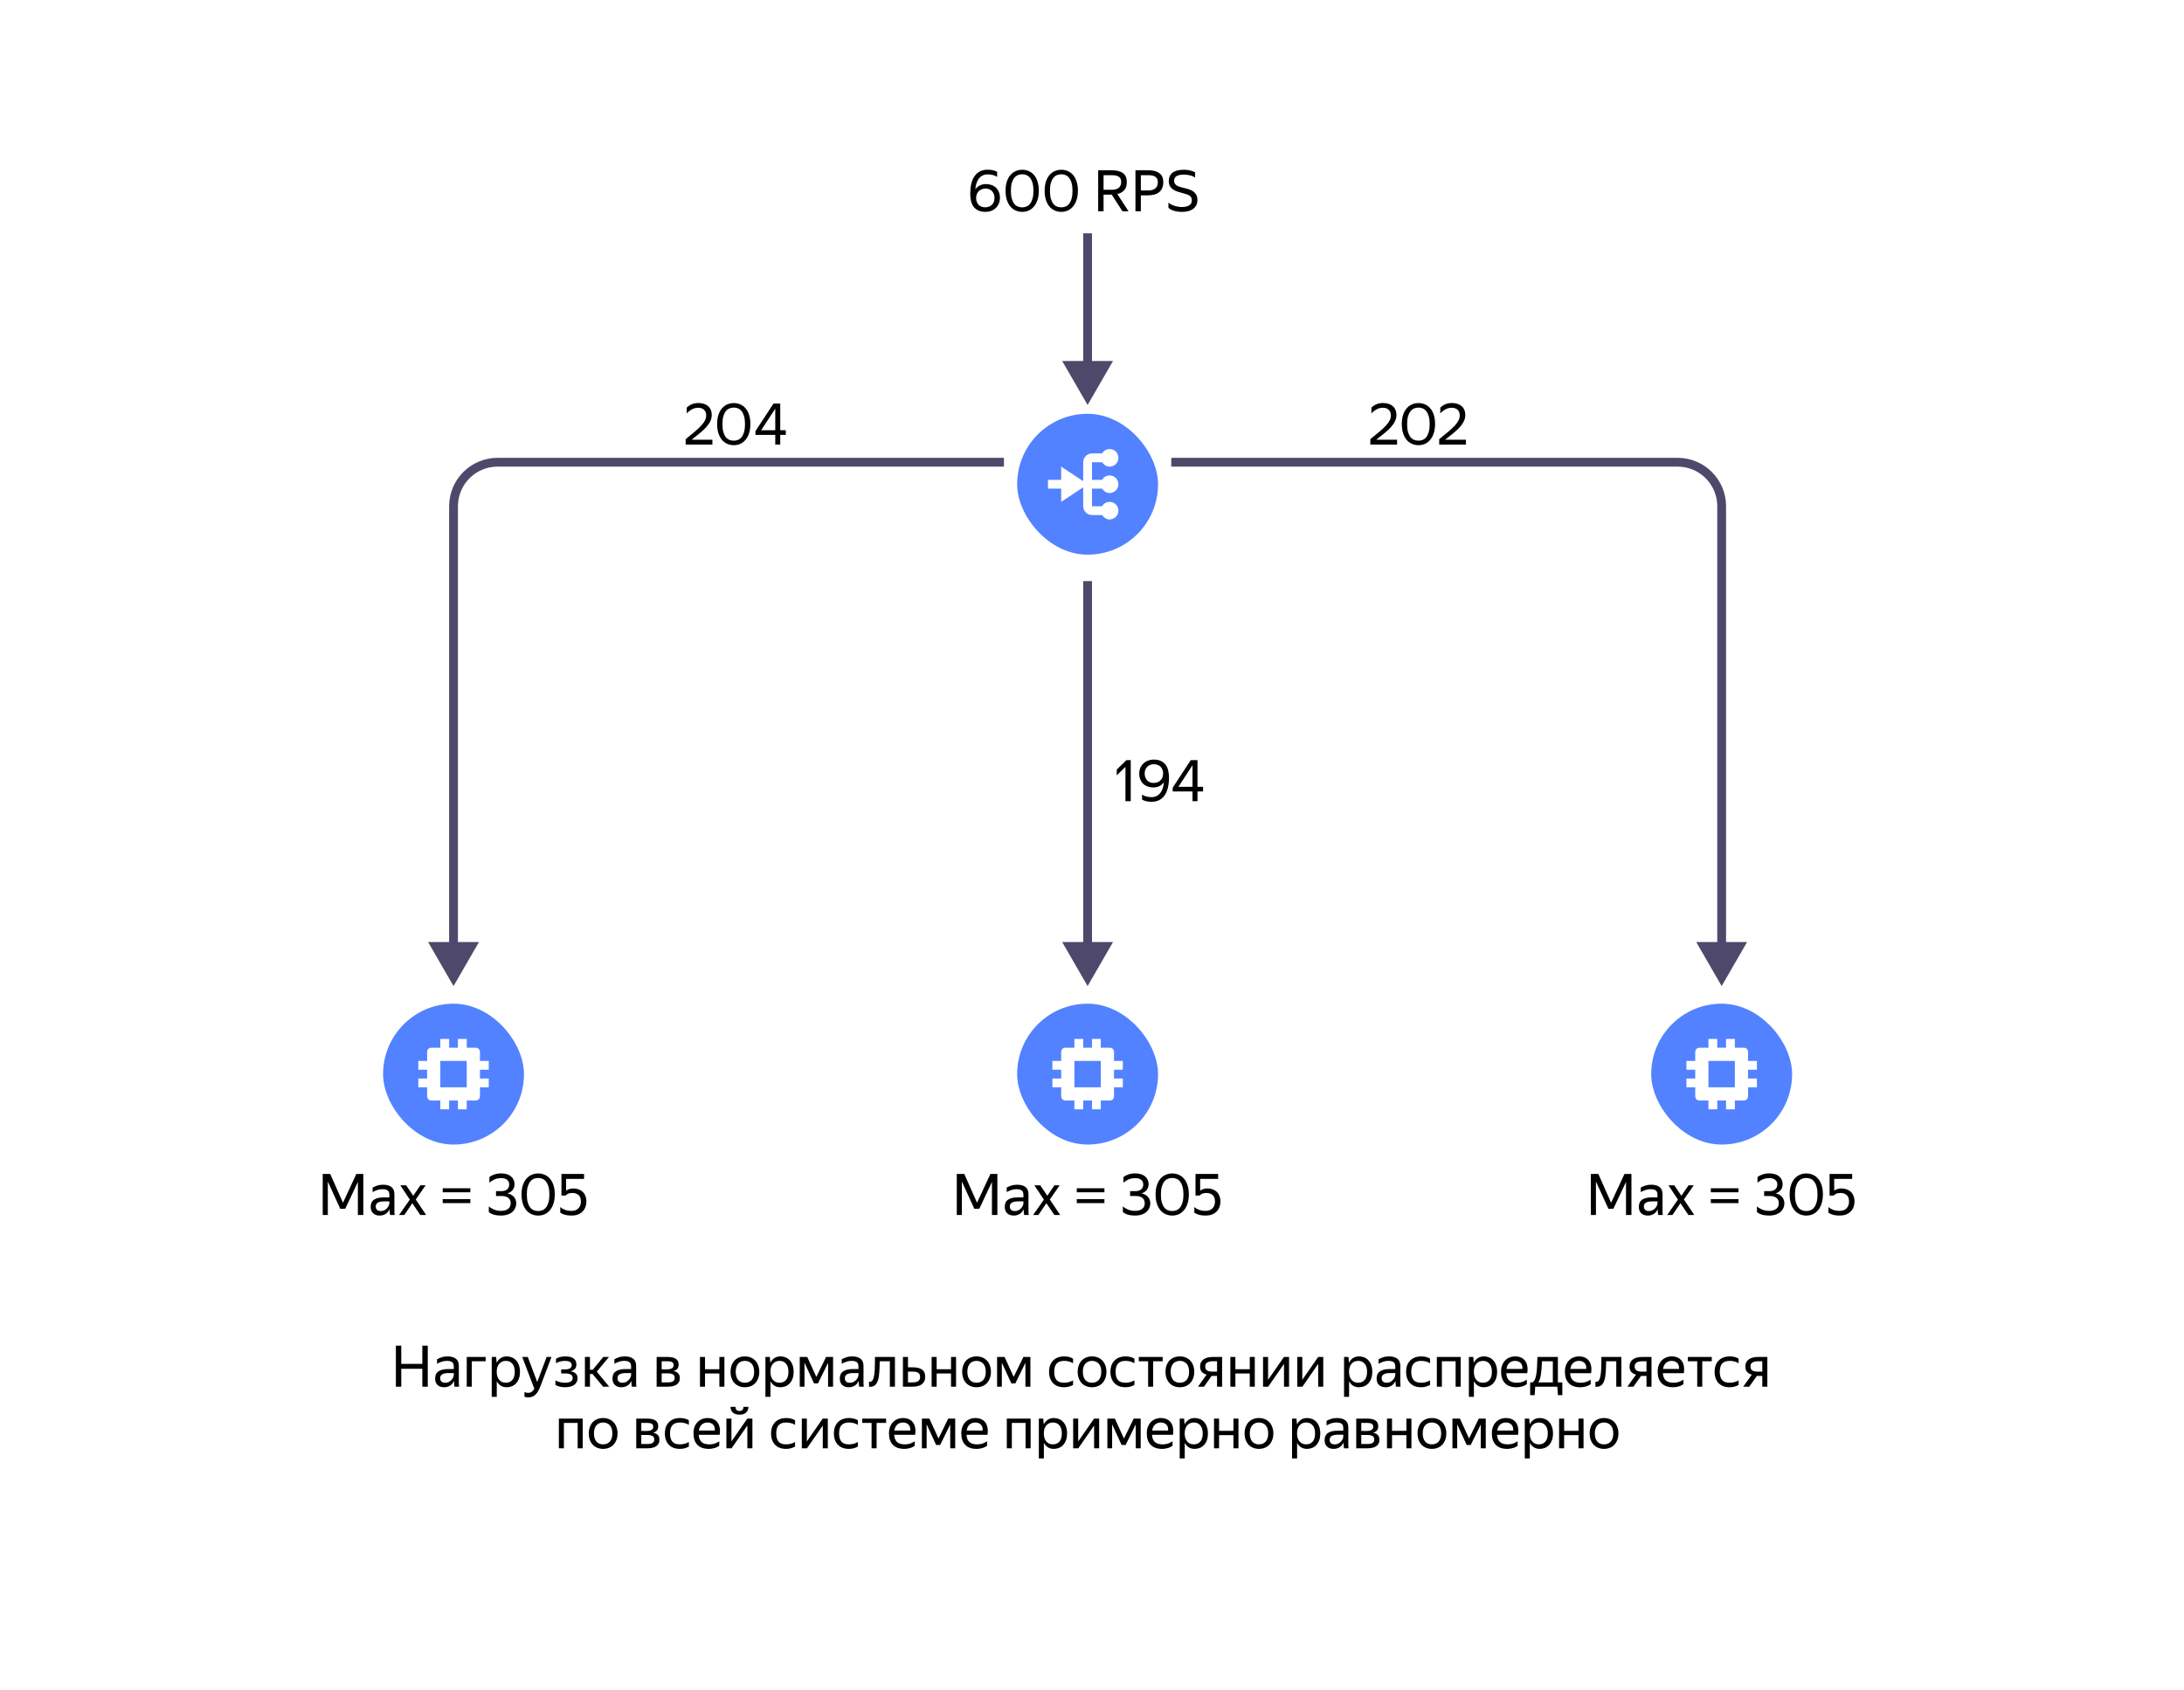 <svg width="496" height="384" viewBox="0 0 496 384" fill="none" xmlns="http://www.w3.org/2000/svg">
<g filter="url(#filter0_d_537_609)">
<rect x="16" y="12" width="460" height="340" rx="10" fill="white"/>
</g>
<rect x="231" y="94" width="32" height="32" rx="16" fill="#5282FF"/>
<path d="M248 111H250.3C250.7 111.6 251.3 112 252 112C253.1 112 254 111.1 254 110C254 108.9 253.1 108 252 108C251.3 108 250.6 108.4 250.3 109H248V105H250.3C250.7 105.6 251.3 106 252 106C253.1 106 254 105.1 254 104C254 102.9 253.1 102 252 102C251.3 102 250.6 102.4 250.3 103H248C246.9 103 246 103.9 246 105V109.3L241 106V109H238V111H241V114L246 110.7V115C246 116.1 246.9 117 248 117H250.3C250.7 117.6 251.3 118 252 118C253.1 118 254 117.1 254 116C254 114.9 253.1 114 252 114C251.3 114 250.6 114.4 250.3 115H248V111Z" fill="white"/>
<rect x="231" y="228" width="32" height="32" rx="16" fill="#5282FF"/>
<path d="M255 243V241H253V239C253 238.4 252.6 238 252 238H250V236H248V238H246V236H244V238H242C241.4 238 241 238.4 241 239V241H239V243H241V245H239V247H241V249C241 249.6 241.4 250 242 250H244V252H246V250H248V252H250V250H252C252.6 250 253 249.6 253 249V247H255V245H253V243H255ZM250 247H244V241H250V247Z" fill="white"/>
<rect x="87" y="228" width="32" height="32" rx="16" fill="#5282FF"/>
<path d="M111 243V241H109V239C109 238.4 108.6 238 108 238H106V236H104V238H102V236H100V238H98C97.4 238 97 238.4 97 239V241H95V243H97V245H95V247H97V249C97 249.6 97.4 250 98 250H100V252H102V250H104V252H106V250H108C108.6 250 109 249.6 109 249V247H111V245H109V243H111ZM106 247H100V241H106V247Z" fill="white"/>
<path d="M227.094 44.945C227.094 45.422 227.008 45.855 226.834 46.245C226.67 46.635 226.44 46.973 226.145 47.259C225.851 47.536 225.5 47.753 225.092 47.909C224.694 48.056 224.265 48.13 223.805 48.13C223.181 48.13 222.648 48.03 222.206 47.831C221.773 47.632 221.418 47.354 221.14 46.999C220.863 46.635 220.659 46.202 220.529 45.699C220.408 45.196 220.347 44.646 220.347 44.048C220.347 43.233 220.421 42.488 220.568 41.812C220.724 41.136 220.963 40.56 221.283 40.083C221.604 39.598 222.011 39.221 222.505 38.952C223.008 38.683 223.602 38.549 224.286 38.549C224.806 38.549 225.235 38.597 225.573 38.692C225.911 38.779 226.206 38.891 226.457 39.03V40.187C226.145 39.979 225.807 39.832 225.443 39.745C225.079 39.658 224.694 39.615 224.286 39.615C223.853 39.615 223.467 39.702 223.129 39.875C222.8 40.048 222.518 40.287 222.284 40.59C222.059 40.893 221.881 41.253 221.751 41.669C221.621 42.076 221.539 42.518 221.504 42.995C221.808 42.588 222.163 42.289 222.57 42.098C222.986 41.907 223.437 41.812 223.922 41.812C224.364 41.812 224.776 41.881 225.157 42.02C225.547 42.15 225.885 42.349 226.171 42.618C226.457 42.887 226.683 43.216 226.847 43.606C227.012 43.996 227.094 44.442 227.094 44.945ZM223.766 47.09C224.044 47.09 224.308 47.047 224.559 46.96C224.819 46.865 225.045 46.73 225.235 46.557C225.426 46.384 225.578 46.167 225.69 45.907C225.803 45.638 225.859 45.326 225.859 44.971C225.859 44.624 225.803 44.317 225.69 44.048C225.578 43.779 225.43 43.554 225.248 43.372C225.066 43.19 224.854 43.056 224.611 42.969C224.377 42.874 224.139 42.826 223.896 42.826C223.584 42.826 223.294 42.874 223.025 42.969C222.757 43.064 222.523 43.203 222.323 43.385C222.124 43.567 221.968 43.792 221.855 44.061C221.743 44.33 221.686 44.642 221.686 44.997C221.686 45.309 221.734 45.595 221.829 45.855C221.925 46.106 222.063 46.327 222.245 46.518C222.427 46.7 222.644 46.843 222.895 46.947C223.155 47.042 223.446 47.09 223.766 47.09ZM232.152 48.13C231.632 48.13 231.142 48.03 230.683 47.831C230.224 47.632 229.821 47.333 229.474 46.934C229.136 46.535 228.867 46.037 228.668 45.439C228.469 44.832 228.369 44.13 228.369 43.333C228.369 42.536 228.469 41.838 228.668 41.24C228.867 40.642 229.136 40.148 229.474 39.758C229.821 39.359 230.224 39.06 230.683 38.861C231.142 38.662 231.632 38.562 232.152 38.562C232.672 38.562 233.162 38.662 233.621 38.861C234.08 39.052 234.479 39.346 234.817 39.745C235.164 40.135 235.432 40.629 235.623 41.227C235.822 41.816 235.922 42.51 235.922 43.307C235.922 44.104 235.822 44.802 235.623 45.4C235.432 45.998 235.164 46.501 234.817 46.908C234.479 47.315 234.08 47.623 233.621 47.831C233.162 48.03 232.672 48.13 232.152 48.13ZM232.139 47.103C232.494 47.103 232.828 47.038 233.14 46.908C233.452 46.778 233.721 46.566 233.946 46.271C234.18 45.968 234.362 45.578 234.492 45.101C234.631 44.624 234.7 44.039 234.7 43.346C234.7 42.653 234.631 42.068 234.492 41.591C234.362 41.114 234.18 40.729 233.946 40.434C233.721 40.131 233.452 39.914 233.14 39.784C232.837 39.654 232.507 39.589 232.152 39.589C231.797 39.589 231.463 39.654 231.151 39.784C230.839 39.914 230.566 40.131 230.332 40.434C230.098 40.729 229.912 41.114 229.773 41.591C229.643 42.068 229.578 42.653 229.578 43.346C229.578 44.039 229.643 44.624 229.773 45.101C229.912 45.578 230.094 45.968 230.319 46.271C230.553 46.566 230.826 46.778 231.138 46.908C231.45 47.038 231.784 47.103 232.139 47.103ZM241.026 48.13C240.506 48.13 240.016 48.03 239.557 47.831C239.098 47.632 238.695 47.333 238.348 46.934C238.01 46.535 237.741 46.037 237.542 45.439C237.343 44.832 237.243 44.13 237.243 43.333C237.243 42.536 237.343 41.838 237.542 41.24C237.741 40.642 238.01 40.148 238.348 39.758C238.695 39.359 239.098 39.06 239.557 38.861C240.016 38.662 240.506 38.562 241.026 38.562C241.546 38.562 242.036 38.662 242.495 38.861C242.954 39.052 243.353 39.346 243.691 39.745C244.038 40.135 244.306 40.629 244.497 41.227C244.696 41.816 244.796 42.51 244.796 43.307C244.796 44.104 244.696 44.802 244.497 45.4C244.306 45.998 244.038 46.501 243.691 46.908C243.353 47.315 242.954 47.623 242.495 47.831C242.036 48.03 241.546 48.13 241.026 48.13ZM241.013 47.103C241.368 47.103 241.702 47.038 242.014 46.908C242.326 46.778 242.595 46.566 242.82 46.271C243.054 45.968 243.236 45.578 243.366 45.101C243.505 44.624 243.574 44.039 243.574 43.346C243.574 42.653 243.505 42.068 243.366 41.591C243.236 41.114 243.054 40.729 242.82 40.434C242.595 40.131 242.326 39.914 242.014 39.784C241.711 39.654 241.381 39.589 241.026 39.589C240.671 39.589 240.337 39.654 240.025 39.784C239.713 39.914 239.44 40.131 239.206 40.434C238.972 40.729 238.786 41.114 238.647 41.591C238.517 42.068 238.452 42.653 238.452 43.346C238.452 44.039 238.517 44.624 238.647 45.101C238.786 45.578 238.968 45.968 239.193 46.271C239.427 46.566 239.7 46.778 240.012 46.908C240.324 47.038 240.658 47.103 241.013 47.103ZM249.403 38.679H252.523C253.623 38.679 254.46 38.896 255.032 39.329C255.612 39.754 255.903 40.425 255.903 41.344C255.903 42.159 255.703 42.783 255.305 43.216C254.915 43.649 254.399 43.935 253.758 44.074L256.293 48H254.915L252.484 44.217H250.625V48H249.403V38.679ZM250.625 39.797V43.112H252.406C252.735 43.112 253.034 43.082 253.303 43.021C253.58 42.96 253.814 42.861 254.005 42.722C254.204 42.583 254.356 42.401 254.46 42.176C254.572 41.942 254.629 41.656 254.629 41.318C254.629 40.763 254.447 40.373 254.083 40.148C253.719 39.914 253.199 39.797 252.523 39.797H250.625ZM257.87 38.679H260.847C261.905 38.679 262.724 38.9 263.304 39.342C263.894 39.775 264.188 40.456 264.188 41.383C264.188 41.912 264.102 42.367 263.928 42.748C263.764 43.121 263.53 43.428 263.226 43.671C262.923 43.914 262.559 44.091 262.134 44.204C261.718 44.317 261.255 44.373 260.743 44.373H259.092V48H257.87V38.679ZM259.092 39.797V43.268H260.743C261.073 43.268 261.372 43.233 261.64 43.164C261.909 43.095 262.139 42.986 262.329 42.839C262.529 42.692 262.68 42.501 262.784 42.267C262.897 42.024 262.953 41.734 262.953 41.396C262.953 40.833 262.771 40.425 262.407 40.174C262.043 39.923 261.523 39.797 260.847 39.797H259.092ZM268.468 48.13C268.044 48.13 267.662 48.1 267.324 48.039C266.986 47.987 266.687 47.918 266.427 47.831C266.176 47.736 265.959 47.636 265.777 47.532C265.604 47.419 265.465 47.311 265.361 47.207V46.037C265.491 46.15 265.66 46.267 265.868 46.388C266.076 46.501 266.315 46.605 266.583 46.7C266.861 46.795 267.155 46.873 267.467 46.934C267.788 46.995 268.122 47.025 268.468 47.025C269.144 47.025 269.682 46.899 270.08 46.648C270.479 46.388 270.678 45.998 270.678 45.478C270.678 45.218 270.631 45.006 270.535 44.841C270.44 44.668 270.301 44.525 270.119 44.412C269.937 44.291 269.708 44.191 269.43 44.113C269.162 44.026 268.845 43.935 268.481 43.84C268.117 43.745 267.753 43.636 267.389 43.515C267.025 43.394 266.696 43.233 266.401 43.034C266.115 42.835 265.881 42.583 265.699 42.28C265.526 41.977 265.439 41.591 265.439 41.123C265.439 40.317 265.721 39.689 266.284 39.238C266.848 38.787 267.71 38.562 268.871 38.562C269.209 38.562 269.508 38.584 269.768 38.627C270.037 38.662 270.271 38.709 270.47 38.77C270.678 38.822 270.856 38.883 271.003 38.952C271.159 39.021 271.298 39.086 271.419 39.147V40.317C271.055 40.083 270.661 39.918 270.236 39.823C269.82 39.719 269.365 39.667 268.871 39.667C268.455 39.667 268.104 39.702 267.818 39.771C267.541 39.832 267.316 39.923 267.142 40.044C266.969 40.165 266.843 40.313 266.765 40.486C266.687 40.659 266.648 40.854 266.648 41.071C266.648 41.331 266.705 41.548 266.817 41.721C266.939 41.894 267.095 42.042 267.285 42.163C267.485 42.276 267.71 42.371 267.961 42.449C268.213 42.527 268.477 42.596 268.754 42.657C269.118 42.744 269.491 42.843 269.872 42.956C270.254 43.069 270.596 43.225 270.899 43.424C271.203 43.623 271.45 43.883 271.64 44.204C271.84 44.516 271.939 44.923 271.939 45.426C271.939 45.92 271.84 46.34 271.64 46.687C271.45 47.025 271.194 47.302 270.873 47.519C270.553 47.736 270.184 47.892 269.768 47.987C269.352 48.082 268.919 48.13 268.468 48.13Z" fill="black"/>
<path d="M221.895 273.218L224.924 266.679H226.51V276H225.275V268.499L222.415 274.57L221.804 274.583H221.258L221.271 274.57L218.45 268.395V276H217.293V266.679H218.996L221.895 273.218ZM232.477 274.713C232.399 274.869 232.299 275.034 232.178 275.207C232.057 275.372 231.905 275.523 231.723 275.662C231.541 275.801 231.324 275.913 231.073 276C230.83 276.087 230.544 276.13 230.215 276.13C229.608 276.13 229.119 275.961 228.746 275.623C228.373 275.276 228.187 274.782 228.187 274.141C228.187 273.404 228.443 272.863 228.954 272.516C229.474 272.169 230.211 271.996 231.164 271.996H232.425V271.437C232.425 270.969 232.304 270.635 232.061 270.436C231.818 270.237 231.402 270.137 230.813 270.137C230.397 270.137 230.003 270.206 229.63 270.345C229.257 270.475 228.924 270.627 228.629 270.8V269.773C228.872 269.626 229.197 269.483 229.604 269.344C230.02 269.197 230.475 269.123 230.969 269.123C231.818 269.123 232.464 269.301 232.906 269.656C233.348 270.003 233.569 270.544 233.569 271.281V274.908C233.569 274.986 233.569 275.077 233.569 275.181C233.578 275.276 233.582 275.376 233.582 275.48C233.591 275.584 233.599 275.684 233.608 275.779C233.617 275.866 233.625 275.939 233.634 276H232.594C232.568 275.879 232.542 275.71 232.516 275.493C232.499 275.268 232.49 275.073 232.49 274.908L232.477 274.713ZM230.462 275.103C230.817 275.103 231.121 275.029 231.372 274.882C231.623 274.735 231.827 274.566 231.983 274.375C232.139 274.176 232.252 273.985 232.321 273.803C232.39 273.612 232.425 273.478 232.425 273.4V272.906H231.281C230.596 272.906 230.098 273.006 229.786 273.205C229.483 273.396 229.331 273.686 229.331 274.076C229.331 274.379 229.422 274.626 229.604 274.817C229.786 275.008 230.072 275.103 230.462 275.103ZM237.643 273.322L235.823 276H234.627L237.071 272.503L234.913 269.253H236.239L237.851 271.632L239.476 269.253H240.659L238.423 272.477L240.776 276H239.45L237.643 273.322ZM244.541 270.839V269.929H250.82V270.839H244.541ZM244.541 273.309V272.399H250.82V273.309H244.541ZM261.24 273.309C261.24 273.742 261.153 274.132 260.98 274.479C260.815 274.826 260.581 275.125 260.278 275.376C259.983 275.619 259.623 275.805 259.199 275.935C258.774 276.065 258.31 276.13 257.808 276.13C257.166 276.13 256.612 276.061 256.144 275.922C255.676 275.775 255.299 275.58 255.013 275.337V274.037C255.307 274.314 255.693 274.557 256.17 274.765C256.646 274.964 257.197 275.064 257.821 275.064C258.488 275.064 259.012 274.912 259.394 274.609C259.784 274.306 259.979 273.881 259.979 273.335C259.979 272.815 259.805 272.412 259.459 272.126C259.121 271.831 258.583 271.684 257.847 271.684H256.651V270.579H257.899C258.419 270.579 258.839 270.449 259.16 270.189C259.48 269.929 259.641 269.552 259.641 269.058C259.641 268.616 259.485 268.269 259.173 268.018C258.869 267.758 258.423 267.628 257.834 267.628C257.236 267.628 256.72 267.728 256.287 267.927C255.853 268.126 255.472 268.373 255.143 268.668V267.394C255.455 267.134 255.836 266.93 256.287 266.783C256.746 266.627 257.266 266.549 257.847 266.549C258.315 266.549 258.735 266.61 259.108 266.731C259.48 266.844 259.792 267.008 260.044 267.225C260.304 267.442 260.503 267.702 260.642 268.005C260.78 268.3 260.85 268.629 260.85 268.993C260.85 269.288 260.806 269.552 260.72 269.786C260.633 270.02 260.512 270.224 260.356 270.397C260.208 270.57 260.035 270.718 259.836 270.839C259.636 270.952 259.424 271.034 259.199 271.086C259.476 271.129 259.736 271.212 259.979 271.333C260.23 271.454 260.447 271.61 260.629 271.801C260.819 271.983 260.967 272.204 261.071 272.464C261.183 272.715 261.24 272.997 261.24 273.309ZM266.223 276.13C265.703 276.13 265.214 276.03 264.754 275.831C264.295 275.632 263.892 275.333 263.545 274.934C263.207 274.535 262.939 274.037 262.739 273.439C262.54 272.832 262.44 272.13 262.44 271.333C262.44 270.536 262.54 269.838 262.739 269.24C262.939 268.642 263.207 268.148 263.545 267.758C263.892 267.359 264.295 267.06 264.754 266.861C265.214 266.662 265.703 266.562 266.223 266.562C266.743 266.562 267.233 266.662 267.692 266.861C268.152 267.052 268.55 267.346 268.888 267.745C269.235 268.135 269.504 268.629 269.694 269.227C269.894 269.816 269.993 270.51 269.993 271.307C269.993 272.104 269.894 272.802 269.694 273.4C269.504 273.998 269.235 274.501 268.888 274.908C268.55 275.315 268.152 275.623 267.692 275.831C267.233 276.03 266.743 276.13 266.223 276.13ZM266.21 275.103C266.566 275.103 266.899 275.038 267.211 274.908C267.523 274.778 267.792 274.566 268.017 274.271C268.251 273.968 268.433 273.578 268.563 273.101C268.702 272.624 268.771 272.039 268.771 271.346C268.771 270.653 268.702 270.068 268.563 269.591C268.433 269.114 268.251 268.729 268.017 268.434C267.792 268.131 267.523 267.914 267.211 267.784C266.908 267.654 266.579 267.589 266.223 267.589C265.868 267.589 265.534 267.654 265.222 267.784C264.91 267.914 264.637 268.131 264.403 268.434C264.169 268.729 263.983 269.114 263.844 269.591C263.714 270.068 263.649 270.653 263.649 271.346C263.649 272.039 263.714 272.624 263.844 273.101C263.983 273.578 264.165 273.968 264.39 274.271C264.624 274.566 264.897 274.778 265.209 274.908C265.521 275.038 265.855 275.103 266.21 275.103ZM277.164 272.919C277.164 273.404 277.086 273.846 276.93 274.245C276.774 274.635 276.549 274.973 276.254 275.259C275.968 275.536 275.617 275.753 275.201 275.909C274.785 276.056 274.322 276.13 273.81 276.13C273.238 276.13 272.74 276.074 272.315 275.961C271.899 275.848 271.54 275.684 271.236 275.467V274.193C271.392 274.314 271.553 274.431 271.717 274.544C271.891 274.648 272.081 274.739 272.289 274.817C272.497 274.895 272.727 274.956 272.978 274.999C273.23 275.042 273.507 275.064 273.81 275.064C274.478 275.064 274.998 274.869 275.37 274.479C275.743 274.089 275.929 273.578 275.929 272.945C275.929 272.269 275.747 271.775 275.383 271.463C275.019 271.151 274.56 270.995 274.005 270.995C273.589 270.995 273.256 271.056 273.004 271.177C272.753 271.298 272.567 271.433 272.445 271.58H271.509V266.679H276.644V267.797H272.562V270.475C272.744 270.336 272.97 270.219 273.238 270.124C273.507 270.02 273.828 269.968 274.2 269.968C274.616 269.968 275.002 270.033 275.357 270.163C275.721 270.284 276.038 270.471 276.306 270.722C276.575 270.965 276.783 271.272 276.93 271.645C277.086 272.009 277.164 272.434 277.164 272.919Z" fill="black"/>
<rect x="375" y="228" width="32" height="32" rx="16" fill="#5282FF"/>
<path d="M399 243V241H397V239C397 238.4 396.6 238 396 238H394V236H392V238H390V236H388V238H386C385.4 238 385 238.4 385 239V241H383V243H385V245H383V247H385V249C385 249.6 385.4 250 386 250H388V252H390V250H392V252H394V250H396C396.6 250 397 249.6 397 249V247H399V245H397V243H399ZM394 247H388V241H394V247Z" fill="white"/>
<path d="M365.895 273.218L368.924 266.679H370.51V276H369.275V268.499L366.415 274.57L365.804 274.583H365.258L365.271 274.57L362.45 268.395V276H361.293V266.679H362.996L365.895 273.218ZM376.477 274.713C376.399 274.869 376.299 275.034 376.178 275.207C376.057 275.372 375.905 275.523 375.723 275.662C375.541 275.801 375.324 275.913 375.073 276C374.83 276.087 374.544 276.13 374.215 276.13C373.608 276.13 373.119 275.961 372.746 275.623C372.373 275.276 372.187 274.782 372.187 274.141C372.187 273.404 372.443 272.863 372.954 272.516C373.474 272.169 374.211 271.996 375.164 271.996H376.425V271.437C376.425 270.969 376.304 270.635 376.061 270.436C375.818 270.237 375.402 270.137 374.813 270.137C374.397 270.137 374.003 270.206 373.63 270.345C373.257 270.475 372.924 270.627 372.629 270.8V269.773C372.872 269.626 373.197 269.483 373.604 269.344C374.02 269.197 374.475 269.123 374.969 269.123C375.818 269.123 376.464 269.301 376.906 269.656C377.348 270.003 377.569 270.544 377.569 271.281V274.908C377.569 274.986 377.569 275.077 377.569 275.181C377.578 275.276 377.582 275.376 377.582 275.48C377.591 275.584 377.599 275.684 377.608 275.779C377.617 275.866 377.625 275.939 377.634 276H376.594C376.568 275.879 376.542 275.71 376.516 275.493C376.499 275.268 376.49 275.073 376.49 274.908L376.477 274.713ZM374.462 275.103C374.817 275.103 375.121 275.029 375.372 274.882C375.623 274.735 375.827 274.566 375.983 274.375C376.139 274.176 376.252 273.985 376.321 273.803C376.39 273.612 376.425 273.478 376.425 273.4V272.906H375.281C374.596 272.906 374.098 273.006 373.786 273.205C373.483 273.396 373.331 273.686 373.331 274.076C373.331 274.379 373.422 274.626 373.604 274.817C373.786 275.008 374.072 275.103 374.462 275.103ZM381.643 273.322L379.823 276H378.627L381.071 272.503L378.913 269.253H380.239L381.851 271.632L383.476 269.253H384.659L382.423 272.477L384.776 276H383.45L381.643 273.322ZM388.541 270.839V269.929H394.82V270.839H388.541ZM388.541 273.309V272.399H394.82V273.309H388.541ZM405.24 273.309C405.24 273.742 405.153 274.132 404.98 274.479C404.815 274.826 404.581 275.125 404.278 275.376C403.983 275.619 403.623 275.805 403.199 275.935C402.774 276.065 402.31 276.13 401.808 276.13C401.166 276.13 400.612 276.061 400.144 275.922C399.676 275.775 399.299 275.58 399.013 275.337V274.037C399.307 274.314 399.693 274.557 400.17 274.765C400.646 274.964 401.197 275.064 401.821 275.064C402.488 275.064 403.012 274.912 403.394 274.609C403.784 274.306 403.979 273.881 403.979 273.335C403.979 272.815 403.805 272.412 403.459 272.126C403.121 271.831 402.583 271.684 401.847 271.684H400.651V270.579H401.899C402.419 270.579 402.839 270.449 403.16 270.189C403.48 269.929 403.641 269.552 403.641 269.058C403.641 268.616 403.485 268.269 403.173 268.018C402.869 267.758 402.423 267.628 401.834 267.628C401.236 267.628 400.72 267.728 400.287 267.927C399.853 268.126 399.472 268.373 399.143 268.668V267.394C399.455 267.134 399.836 266.93 400.287 266.783C400.746 266.627 401.266 266.549 401.847 266.549C402.315 266.549 402.735 266.61 403.108 266.731C403.48 266.844 403.792 267.008 404.044 267.225C404.304 267.442 404.503 267.702 404.642 268.005C404.78 268.3 404.85 268.629 404.85 268.993C404.85 269.288 404.806 269.552 404.72 269.786C404.633 270.02 404.512 270.224 404.356 270.397C404.208 270.57 404.035 270.718 403.836 270.839C403.636 270.952 403.424 271.034 403.199 271.086C403.476 271.129 403.736 271.212 403.979 271.333C404.23 271.454 404.447 271.61 404.629 271.801C404.819 271.983 404.967 272.204 405.071 272.464C405.183 272.715 405.24 272.997 405.24 273.309ZM410.223 276.13C409.703 276.13 409.214 276.03 408.754 275.831C408.295 275.632 407.892 275.333 407.545 274.934C407.207 274.535 406.939 274.037 406.739 273.439C406.54 272.832 406.44 272.13 406.44 271.333C406.44 270.536 406.54 269.838 406.739 269.24C406.939 268.642 407.207 268.148 407.545 267.758C407.892 267.359 408.295 267.06 408.754 266.861C409.214 266.662 409.703 266.562 410.223 266.562C410.743 266.562 411.233 266.662 411.692 266.861C412.152 267.052 412.55 267.346 412.888 267.745C413.235 268.135 413.504 268.629 413.694 269.227C413.894 269.816 413.993 270.51 413.993 271.307C413.993 272.104 413.894 272.802 413.694 273.4C413.504 273.998 413.235 274.501 412.888 274.908C412.55 275.315 412.152 275.623 411.692 275.831C411.233 276.03 410.743 276.13 410.223 276.13ZM410.21 275.103C410.566 275.103 410.899 275.038 411.211 274.908C411.523 274.778 411.792 274.566 412.017 274.271C412.251 273.968 412.433 273.578 412.563 273.101C412.702 272.624 412.771 272.039 412.771 271.346C412.771 270.653 412.702 270.068 412.563 269.591C412.433 269.114 412.251 268.729 412.017 268.434C411.792 268.131 411.523 267.914 411.211 267.784C410.908 267.654 410.579 267.589 410.223 267.589C409.868 267.589 409.534 267.654 409.222 267.784C408.91 267.914 408.637 268.131 408.403 268.434C408.169 268.729 407.983 269.114 407.844 269.591C407.714 270.068 407.649 270.653 407.649 271.346C407.649 272.039 407.714 272.624 407.844 273.101C407.983 273.578 408.165 273.968 408.39 274.271C408.624 274.566 408.897 274.778 409.209 274.908C409.521 275.038 409.855 275.103 410.21 275.103ZM421.164 272.919C421.164 273.404 421.086 273.846 420.93 274.245C420.774 274.635 420.549 274.973 420.254 275.259C419.968 275.536 419.617 275.753 419.201 275.909C418.785 276.056 418.322 276.13 417.81 276.13C417.238 276.13 416.74 276.074 416.315 275.961C415.899 275.848 415.54 275.684 415.236 275.467V274.193C415.392 274.314 415.553 274.431 415.717 274.544C415.891 274.648 416.081 274.739 416.289 274.817C416.497 274.895 416.727 274.956 416.978 274.999C417.23 275.042 417.507 275.064 417.81 275.064C418.478 275.064 418.998 274.869 419.37 274.479C419.743 274.089 419.929 273.578 419.929 272.945C419.929 272.269 419.747 271.775 419.383 271.463C419.019 271.151 418.56 270.995 418.005 270.995C417.589 270.995 417.256 271.056 417.004 271.177C416.753 271.298 416.567 271.433 416.445 271.58H415.509V266.679H420.644V267.797H416.562V270.475C416.744 270.336 416.97 270.219 417.238 270.124C417.507 270.02 417.828 269.968 418.2 269.968C418.616 269.968 419.002 270.033 419.357 270.163C419.721 270.284 420.038 270.471 420.306 270.722C420.575 270.965 420.783 271.272 420.93 271.645C421.086 272.009 421.164 272.434 421.164 272.919Z" fill="black"/>
<path d="M95.914 310.931H91.13V315H89.908V305.679H91.13V309.826H95.914V305.679H97.149V315H95.914V310.931ZM103.112 313.713C103.034 313.869 102.934 314.034 102.813 314.207C102.691 314.372 102.54 314.523 102.358 314.662C102.176 314.801 101.959 314.913 101.708 315C101.465 315.087 101.179 315.13 100.85 315.13C100.243 315.13 99.753 314.961 99.381 314.623C99.008 314.276 98.822 313.782 98.822 313.141C98.822 312.404 99.077 311.863 99.589 311.516C100.109 311.169 100.845 310.996 101.799 310.996H103.06V310.437C103.06 309.969 102.938 309.635 102.696 309.436C102.453 309.237 102.037 309.137 101.448 309.137C101.032 309.137 100.637 309.206 100.265 309.345C99.892 309.475 99.558 309.627 99.264 309.8V308.773C99.506 308.626 99.831 308.483 100.239 308.344C100.655 308.197 101.11 308.123 101.604 308.123C102.453 308.123 103.099 308.301 103.541 308.656C103.983 309.003 104.204 309.544 104.204 310.281V313.908C104.204 313.986 104.204 314.077 104.204 314.181C104.212 314.276 104.217 314.376 104.217 314.48C104.225 314.584 104.234 314.684 104.243 314.779C104.251 314.866 104.26 314.939 104.269 315H103.229C103.203 314.879 103.177 314.71 103.151 314.493C103.133 314.268 103.125 314.073 103.125 313.908L103.112 313.713ZM101.097 314.103C101.452 314.103 101.755 314.029 102.007 313.882C102.258 313.735 102.462 313.566 102.618 313.375C102.774 313.176 102.886 312.985 102.956 312.803C103.025 312.612 103.06 312.478 103.06 312.4V311.906H101.916C101.231 311.906 100.733 312.006 100.421 312.205C100.117 312.396 99.966 312.686 99.966 313.076C99.966 313.379 100.057 313.626 100.239 313.817C100.421 314.008 100.707 314.103 101.097 314.103ZM106.002 308.253H110.292V309.228H107.146V315H106.002V308.253ZM115.07 315.13C114.55 315.13 114.1 315.009 113.718 314.766C113.346 314.523 113.047 314.19 112.821 313.765V317.301H111.677V308.253H112.678L112.795 309.566C113.021 309.124 113.324 308.773 113.705 308.513C114.087 308.253 114.559 308.123 115.122 308.123C115.512 308.123 115.885 308.197 116.24 308.344C116.604 308.483 116.921 308.699 117.189 308.994C117.467 309.28 117.683 309.644 117.839 310.086C118.004 310.519 118.086 311.031 118.086 311.62C118.086 312.218 118.004 312.738 117.839 313.18C117.675 313.613 117.454 313.977 117.176 314.272C116.899 314.558 116.578 314.775 116.214 314.922C115.85 315.061 115.469 315.13 115.07 315.13ZM114.901 314.103C115.499 314.103 115.98 313.899 116.344 313.492C116.717 313.076 116.903 312.452 116.903 311.62C116.903 310.805 116.717 310.19 116.344 309.774C115.98 309.349 115.499 309.137 114.901 309.137C114.607 309.137 114.329 309.189 114.069 309.293C113.818 309.397 113.597 309.553 113.406 309.761C113.224 309.96 113.077 310.216 112.964 310.528C112.86 310.84 112.808 311.204 112.808 311.62C112.808 312.036 112.86 312.4 112.964 312.712C113.077 313.024 113.224 313.284 113.406 313.492C113.597 313.7 113.818 313.856 114.069 313.96C114.329 314.055 114.607 314.103 114.901 314.103ZM122.724 314.922C122.568 315.329 122.403 315.685 122.23 315.988C122.056 316.3 121.861 316.564 121.645 316.781C121.428 316.998 121.185 317.158 120.917 317.262C120.648 317.375 120.34 317.431 119.994 317.431C119.82 317.431 119.66 317.418 119.513 317.392C119.365 317.375 119.231 317.34 119.11 317.288V316.183C119.205 316.252 119.326 316.304 119.474 316.339C119.621 316.382 119.781 316.404 119.955 316.404C120.275 316.404 120.54 316.326 120.748 316.17C120.956 316.023 121.155 315.784 121.346 315.455L118.603 308.253H119.864L122.009 313.947L124.141 308.253H125.246L122.724 314.922ZM131.162 313.037C131.162 313.418 131.084 313.743 130.928 314.012C130.781 314.272 130.577 314.489 130.317 314.662C130.057 314.827 129.754 314.944 129.407 315.013C129.069 315.091 128.714 315.13 128.341 315.13C127.847 315.13 127.41 315.078 127.028 314.974C126.656 314.87 126.361 314.744 126.144 314.597V313.57C126.413 313.735 126.734 313.865 127.106 313.96C127.479 314.055 127.882 314.103 128.315 314.103C128.809 314.103 129.221 314.025 129.55 313.869C129.888 313.704 130.057 313.427 130.057 313.037C130.057 312.656 129.914 312.387 129.628 312.231C129.351 312.075 128.922 311.997 128.341 311.997H127.444V311.074H128.38C128.857 311.074 129.221 310.987 129.472 310.814C129.724 310.641 129.849 310.389 129.849 310.06C129.849 309.887 129.806 309.744 129.719 309.631C129.641 309.51 129.533 309.414 129.394 309.345C129.256 309.267 129.091 309.215 128.9 309.189C128.718 309.154 128.523 309.137 128.315 309.137C127.917 309.137 127.544 309.185 127.197 309.28C126.859 309.375 126.552 309.51 126.274 309.683V308.656C126.5 308.509 126.79 308.383 127.145 308.279C127.509 308.175 127.93 308.123 128.406 308.123C129.23 308.123 129.849 308.279 130.265 308.591C130.69 308.903 130.902 309.354 130.902 309.943C130.902 310.385 130.781 310.732 130.538 310.983C130.304 311.234 129.971 311.408 129.537 311.503C130.075 311.572 130.478 311.741 130.746 312.01C131.024 312.279 131.162 312.621 131.162 313.037ZM134.582 312.127H133.984V315H132.84V308.253H133.984V311.152H134.634L137 308.253H138.3L135.531 311.581L138.352 315H136.961L134.582 312.127ZM143.381 313.713C143.303 313.869 143.203 314.034 143.082 314.207C142.961 314.372 142.809 314.523 142.627 314.662C142.445 314.801 142.228 314.913 141.977 315C141.734 315.087 141.448 315.13 141.119 315.13C140.512 315.13 140.023 314.961 139.65 314.623C139.277 314.276 139.091 313.782 139.091 313.141C139.091 312.404 139.347 311.863 139.858 311.516C140.378 311.169 141.115 310.996 142.068 310.996H143.329V310.437C143.329 309.969 143.208 309.635 142.965 309.436C142.722 309.237 142.306 309.137 141.717 309.137C141.301 309.137 140.907 309.206 140.534 309.345C140.161 309.475 139.828 309.627 139.533 309.8V308.773C139.776 308.626 140.101 308.483 140.508 308.344C140.924 308.197 141.379 308.123 141.873 308.123C142.722 308.123 143.368 308.301 143.81 308.656C144.252 309.003 144.473 309.544 144.473 310.281V313.908C144.473 313.986 144.473 314.077 144.473 314.181C144.482 314.276 144.486 314.376 144.486 314.48C144.495 314.584 144.503 314.684 144.512 314.779C144.521 314.866 144.529 314.939 144.538 315H143.498C143.472 314.879 143.446 314.71 143.42 314.493C143.403 314.268 143.394 314.073 143.394 313.908L143.381 313.713ZM141.366 314.103C141.721 314.103 142.025 314.029 142.276 313.882C142.527 313.735 142.731 313.566 142.887 313.375C143.043 313.176 143.156 312.985 143.225 312.803C143.294 312.612 143.329 312.478 143.329 312.4V311.906H142.185C141.5 311.906 141.002 312.006 140.69 312.205C140.387 312.396 140.235 312.686 140.235 313.076C140.235 313.379 140.326 313.626 140.508 313.817C140.69 314.008 140.976 314.103 141.366 314.103ZM149.128 308.253H151.65C152.465 308.253 153.08 308.396 153.496 308.682C153.912 308.959 154.12 309.397 154.12 309.995C154.12 310.394 154.016 310.714 153.808 310.957C153.609 311.191 153.323 311.36 152.95 311.464C153.912 311.62 154.393 312.153 154.393 313.063C154.393 313.41 154.324 313.709 154.185 313.96C154.047 314.203 153.856 314.402 153.613 314.558C153.371 314.714 153.076 314.827 152.729 314.896C152.391 314.965 152.023 315 151.624 315H149.128V308.253ZM150.272 309.228V311.061H151.546C151.98 311.061 152.326 310.983 152.586 310.827C152.855 310.671 152.989 310.446 152.989 310.151C152.989 309.796 152.872 309.553 152.638 309.423C152.404 309.293 152.071 309.228 151.637 309.228H150.272ZM150.272 311.971V314.025H151.611C151.854 314.025 152.071 314.012 152.261 313.986C152.461 313.951 152.63 313.895 152.768 313.817C152.916 313.739 153.028 313.635 153.106 313.505C153.184 313.375 153.223 313.215 153.223 313.024C153.223 312.634 153.089 312.361 152.82 312.205C152.552 312.049 152.149 311.971 151.611 311.971H150.272ZM163.374 312.01H160.111V315H158.967V308.253H160.111V311.035H163.374V308.253H164.518V315H163.374V312.01ZM169.163 315.13C168.704 315.13 168.275 315.052 167.876 314.896C167.477 314.74 167.131 314.515 166.836 314.22C166.55 313.917 166.325 313.548 166.16 313.115C165.995 312.682 165.913 312.183 165.913 311.62C165.913 311.065 165.995 310.571 166.16 310.138C166.325 309.696 166.55 309.328 166.836 309.033C167.131 308.738 167.477 308.513 167.876 308.357C168.275 308.201 168.704 308.123 169.163 308.123C169.631 308.123 170.064 308.201 170.463 308.357C170.862 308.513 171.204 308.738 171.49 309.033C171.785 309.328 172.014 309.696 172.179 310.138C172.352 310.571 172.439 311.065 172.439 311.62C172.439 312.183 172.352 312.682 172.179 313.115C172.014 313.548 171.785 313.917 171.49 314.22C171.204 314.515 170.862 314.74 170.463 314.896C170.064 315.052 169.631 315.13 169.163 315.13ZM169.163 314.103C169.466 314.103 169.744 314.055 169.995 313.96C170.255 313.856 170.48 313.704 170.671 313.505C170.862 313.297 171.009 313.037 171.113 312.725C171.217 312.413 171.269 312.045 171.269 311.62C171.269 311.195 171.217 310.827 171.113 310.515C171.009 310.203 170.862 309.947 170.671 309.748C170.48 309.54 170.255 309.388 169.995 309.293C169.744 309.189 169.466 309.137 169.163 309.137C168.86 309.137 168.582 309.189 168.331 309.293C168.08 309.388 167.859 309.54 167.668 309.748C167.486 309.947 167.343 310.203 167.239 310.515C167.135 310.827 167.083 311.195 167.083 311.62C167.083 312.045 167.135 312.413 167.239 312.725C167.343 313.037 167.486 313.297 167.668 313.505C167.859 313.704 168.08 313.856 168.331 313.96C168.582 314.055 168.86 314.103 169.163 314.103ZM177.226 315.13C176.706 315.13 176.256 315.009 175.874 314.766C175.502 314.523 175.203 314.19 174.977 313.765V317.301H173.833V308.253H174.834L174.951 309.566C175.177 309.124 175.48 308.773 175.861 308.513C176.243 308.253 176.715 308.123 177.278 308.123C177.668 308.123 178.041 308.197 178.396 308.344C178.76 308.483 179.077 308.699 179.345 308.994C179.623 309.28 179.839 309.644 179.995 310.086C180.16 310.519 180.242 311.031 180.242 311.62C180.242 312.218 180.16 312.738 179.995 313.18C179.831 313.613 179.61 313.977 179.332 314.272C179.055 314.558 178.734 314.775 178.37 314.922C178.006 315.061 177.625 315.13 177.226 315.13ZM177.057 314.103C177.655 314.103 178.136 313.899 178.5 313.492C178.873 313.076 179.059 312.452 179.059 311.62C179.059 310.805 178.873 310.19 178.5 309.774C178.136 309.349 177.655 309.137 177.057 309.137C176.763 309.137 176.485 309.189 176.225 309.293C175.974 309.397 175.753 309.553 175.562 309.761C175.38 309.96 175.233 310.216 175.12 310.528C175.016 310.84 174.964 311.204 174.964 311.62C174.964 312.036 175.016 312.4 175.12 312.712C175.233 313.024 175.38 313.284 175.562 313.492C175.753 313.7 175.974 313.856 176.225 313.96C176.485 314.055 176.763 314.103 177.057 314.103ZM188.063 309.579L185.775 314.246H184.865L182.707 309.553V315H181.628V308.253H183.331L185.398 312.777L187.608 308.253H189.194V315H188.063V309.579ZM195.013 313.713C194.935 313.869 194.835 314.034 194.714 314.207C194.593 314.372 194.441 314.523 194.259 314.662C194.077 314.801 193.86 314.913 193.609 315C193.366 315.087 193.08 315.13 192.751 315.13C192.144 315.13 191.655 314.961 191.282 314.623C190.909 314.276 190.723 313.782 190.723 313.141C190.723 312.404 190.979 311.863 191.49 311.516C192.01 311.169 192.747 310.996 193.7 310.996H194.961V310.437C194.961 309.969 194.84 309.635 194.597 309.436C194.354 309.237 193.938 309.137 193.349 309.137C192.933 309.137 192.539 309.206 192.166 309.345C191.793 309.475 191.46 309.627 191.165 309.8V308.773C191.408 308.626 191.733 308.483 192.14 308.344C192.556 308.197 193.011 308.123 193.505 308.123C194.354 308.123 195 308.301 195.442 308.656C195.884 309.003 196.105 309.544 196.105 310.281V313.908C196.105 313.986 196.105 314.077 196.105 314.181C196.114 314.276 196.118 314.376 196.118 314.48C196.127 314.584 196.135 314.684 196.144 314.779C196.153 314.866 196.161 314.939 196.17 315H195.13C195.104 314.879 195.078 314.71 195.052 314.493C195.035 314.268 195.026 314.073 195.026 313.908L195.013 313.713ZM192.998 314.103C193.353 314.103 193.657 314.029 193.908 313.882C194.159 313.735 194.363 313.566 194.519 313.375C194.675 313.176 194.788 312.985 194.857 312.803C194.926 312.612 194.961 312.478 194.961 312.4V311.906H193.817C193.132 311.906 192.634 312.006 192.322 312.205C192.019 312.396 191.867 312.686 191.867 313.076C191.867 313.379 191.958 313.626 192.14 313.817C192.322 314.008 192.608 314.103 192.998 314.103ZM198.424 312.907C198.545 312.465 198.623 311.867 198.658 311.113C198.692 310.359 198.71 309.406 198.71 308.253H203.247V315H202.09V309.228H199.789C199.78 310.155 199.75 310.979 199.698 311.698C199.654 312.417 199.555 313.024 199.399 313.518C199.251 314.012 199.03 314.389 198.736 314.649C198.45 314.9 198.064 315.026 197.579 315.026C197.544 315.026 197.509 315.026 197.475 315.026C197.44 315.026 197.401 315.022 197.358 315.013V313.882C197.401 313.891 197.457 313.895 197.527 313.895C197.969 313.895 198.268 313.566 198.424 312.907ZM210.12 312.751C210.12 313.141 210.051 313.479 209.912 313.765C209.773 314.051 209.578 314.285 209.327 314.467C209.076 314.649 208.777 314.783 208.43 314.87C208.083 314.957 207.706 315 207.299 315H205.063V308.253H206.207V310.606H207.377C208.235 310.606 208.907 310.775 209.392 311.113C209.877 311.451 210.12 311.997 210.12 312.751ZM206.207 311.581V314.025H207.299C207.793 314.025 208.192 313.934 208.495 313.752C208.807 313.561 208.963 313.249 208.963 312.816C208.963 312.374 208.824 312.058 208.547 311.867C208.27 311.676 207.88 311.581 207.377 311.581H206.207ZM215.984 312.01H212.721V315H211.577V308.253H212.721V311.035H215.984V308.253H217.128V315H215.984V312.01ZM221.772 315.13C221.313 315.13 220.884 315.052 220.485 314.896C220.087 314.74 219.74 314.515 219.445 314.22C219.159 313.917 218.934 313.548 218.769 313.115C218.605 312.682 218.522 312.183 218.522 311.62C218.522 311.065 218.605 310.571 218.769 310.138C218.934 309.696 219.159 309.328 219.445 309.033C219.74 308.738 220.087 308.513 220.485 308.357C220.884 308.201 221.313 308.123 221.772 308.123C222.24 308.123 222.674 308.201 223.072 308.357C223.471 308.513 223.813 308.738 224.099 309.033C224.394 309.328 224.624 309.696 224.788 310.138C224.962 310.571 225.048 311.065 225.048 311.62C225.048 312.183 224.962 312.682 224.788 313.115C224.624 313.548 224.394 313.917 224.099 314.22C223.813 314.515 223.471 314.74 223.072 314.896C222.674 315.052 222.24 315.13 221.772 315.13ZM221.772 314.103C222.076 314.103 222.353 314.055 222.604 313.96C222.864 313.856 223.09 313.704 223.28 313.505C223.471 313.297 223.618 313.037 223.722 312.725C223.826 312.413 223.878 312.045 223.878 311.62C223.878 311.195 223.826 310.827 223.722 310.515C223.618 310.203 223.471 309.947 223.28 309.748C223.09 309.54 222.864 309.388 222.604 309.293C222.353 309.189 222.076 309.137 221.772 309.137C221.469 309.137 221.192 309.189 220.94 309.293C220.689 309.388 220.468 309.54 220.277 309.748C220.095 309.947 219.952 310.203 219.848 310.515C219.744 310.827 219.692 311.195 219.692 311.62C219.692 312.045 219.744 312.413 219.848 312.725C219.952 313.037 220.095 313.297 220.277 313.505C220.468 313.704 220.689 313.856 220.94 313.96C221.192 314.055 221.469 314.103 221.772 314.103ZM232.878 309.579L230.59 314.246H229.68L227.522 309.553V315H226.443V308.253H228.146L230.213 312.777L232.423 308.253H234.009V315H232.878V309.579ZM241.644 315.13C241.124 315.13 240.652 315.052 240.227 314.896C239.811 314.731 239.456 314.502 239.161 314.207C238.866 313.904 238.641 313.535 238.485 313.102C238.329 312.669 238.251 312.175 238.251 311.62C238.251 311.074 238.329 310.584 238.485 310.151C238.65 309.718 238.879 309.354 239.174 309.059C239.469 308.756 239.828 308.526 240.253 308.37C240.678 308.205 241.159 308.123 241.696 308.123C242.112 308.123 242.493 308.171 242.84 308.266C243.187 308.353 243.473 308.483 243.698 308.656V309.683C243.421 309.501 243.109 309.367 242.762 309.28C242.424 309.185 242.073 309.137 241.709 309.137C240.92 309.137 240.34 309.341 239.967 309.748C239.603 310.155 239.421 310.779 239.421 311.62C239.421 312.461 239.599 313.085 239.954 313.492C240.309 313.899 240.873 314.103 241.644 314.103C242.051 314.103 242.424 314.055 242.762 313.96C243.109 313.856 243.421 313.726 243.698 313.57V314.597C243.455 314.744 243.161 314.87 242.814 314.974C242.476 315.078 242.086 315.13 241.644 315.13ZM248.001 315.13C247.542 315.13 247.113 315.052 246.714 314.896C246.315 314.74 245.969 314.515 245.674 314.22C245.388 313.917 245.163 313.548 244.998 313.115C244.833 312.682 244.751 312.183 244.751 311.62C244.751 311.065 244.833 310.571 244.998 310.138C245.163 309.696 245.388 309.328 245.674 309.033C245.969 308.738 246.315 308.513 246.714 308.357C247.113 308.201 247.542 308.123 248.001 308.123C248.469 308.123 248.902 308.201 249.301 308.357C249.7 308.513 250.042 308.738 250.328 309.033C250.623 309.328 250.852 309.696 251.017 310.138C251.19 310.571 251.277 311.065 251.277 311.62C251.277 312.183 251.19 312.682 251.017 313.115C250.852 313.548 250.623 313.917 250.328 314.22C250.042 314.515 249.7 314.74 249.301 314.896C248.902 315.052 248.469 315.13 248.001 315.13ZM248.001 314.103C248.304 314.103 248.582 314.055 248.833 313.96C249.093 313.856 249.318 313.704 249.509 313.505C249.7 313.297 249.847 313.037 249.951 312.725C250.055 312.413 250.107 312.045 250.107 311.62C250.107 311.195 250.055 310.827 249.951 310.515C249.847 310.203 249.7 309.947 249.509 309.748C249.318 309.54 249.093 309.388 248.833 309.293C248.582 309.189 248.304 309.137 248.001 309.137C247.698 309.137 247.42 309.189 247.169 309.293C246.918 309.388 246.697 309.54 246.506 309.748C246.324 309.947 246.181 310.203 246.077 310.515C245.973 310.827 245.921 311.195 245.921 311.62C245.921 312.045 245.973 312.413 246.077 312.725C246.181 313.037 246.324 313.297 246.506 313.505C246.697 313.704 246.918 313.856 247.169 313.96C247.42 314.055 247.698 314.103 248.001 314.103ZM255.583 315.13C255.063 315.13 254.591 315.052 254.166 314.896C253.75 314.731 253.395 314.502 253.1 314.207C252.806 313.904 252.58 313.535 252.424 313.102C252.268 312.669 252.19 312.175 252.19 311.62C252.19 311.074 252.268 310.584 252.424 310.151C252.589 309.718 252.819 309.354 253.113 309.059C253.408 308.756 253.768 308.526 254.192 308.37C254.617 308.205 255.098 308.123 255.635 308.123C256.051 308.123 256.433 308.171 256.779 308.266C257.126 308.353 257.412 308.483 257.637 308.656V309.683C257.36 309.501 257.048 309.367 256.701 309.28C256.363 309.185 256.012 309.137 255.648 309.137C254.86 309.137 254.279 309.341 253.906 309.748C253.542 310.155 253.36 310.779 253.36 311.62C253.36 312.461 253.538 313.085 253.893 313.492C254.249 313.899 254.812 314.103 255.583 314.103C255.991 314.103 256.363 314.055 256.701 313.96C257.048 313.856 257.36 313.726 257.637 313.57V314.597C257.395 314.744 257.1 314.87 256.753 314.974C256.415 315.078 256.025 315.13 255.583 315.13ZM261.888 309.228V315H260.744V309.228H258.625V308.253H264.046V309.228H261.888ZM267.945 315.13C267.486 315.13 267.057 315.052 266.658 314.896C266.26 314.74 265.913 314.515 265.618 314.22C265.332 313.917 265.107 313.548 264.942 313.115C264.778 312.682 264.695 312.183 264.695 311.62C264.695 311.065 264.778 310.571 264.942 310.138C265.107 309.696 265.332 309.328 265.618 309.033C265.913 308.738 266.26 308.513 266.658 308.357C267.057 308.201 267.486 308.123 267.945 308.123C268.413 308.123 268.847 308.201 269.245 308.357C269.644 308.513 269.986 308.738 270.272 309.033C270.567 309.328 270.797 309.696 270.961 310.138C271.135 310.571 271.221 311.065 271.221 311.62C271.221 312.183 271.135 312.682 270.961 313.115C270.797 313.548 270.567 313.917 270.272 314.22C269.986 314.515 269.644 314.74 269.245 314.896C268.847 315.052 268.413 315.13 267.945 315.13ZM267.945 314.103C268.249 314.103 268.526 314.055 268.777 313.96C269.037 313.856 269.263 313.704 269.453 313.505C269.644 313.297 269.791 313.037 269.895 312.725C269.999 312.413 270.051 312.045 270.051 311.62C270.051 311.195 269.999 310.827 269.895 310.515C269.791 310.203 269.644 309.947 269.453 309.748C269.263 309.54 269.037 309.388 268.777 309.293C268.526 309.189 268.249 309.137 267.945 309.137C267.642 309.137 267.365 309.189 267.113 309.293C266.862 309.388 266.641 309.54 266.45 309.748C266.268 309.947 266.125 310.203 266.021 310.515C265.917 310.827 265.865 311.195 265.865 311.62C265.865 312.045 265.917 312.413 266.021 312.725C266.125 313.037 266.268 313.297 266.45 313.505C266.641 313.704 266.862 313.856 267.113 313.96C267.365 314.055 267.642 314.103 267.945 314.103ZM272.552 310.437C272.552 310.056 272.622 309.731 272.76 309.462C272.899 309.185 273.094 308.959 273.345 308.786C273.597 308.604 273.896 308.47 274.242 308.383C274.589 308.296 274.966 308.253 275.373 308.253H277.544V315H276.4V312.556H275.165L273.436 315H272.071L274.021 312.27C273.553 312.131 273.189 311.919 272.929 311.633C272.678 311.347 272.552 310.948 272.552 310.437ZM276.4 311.581V309.228H275.373C274.888 309.228 274.489 309.319 274.177 309.501C273.865 309.683 273.709 309.978 273.709 310.385C273.709 310.81 273.848 311.117 274.125 311.308C274.403 311.49 274.797 311.581 275.308 311.581H276.4ZM283.827 312.01H280.564V315H279.42V308.253H280.564V311.035H283.827V308.253H284.971V315H283.827V312.01ZM287.991 313.44L291.592 308.253H292.749V315H291.605V309.826L288.017 315H286.847V308.253H287.991V313.44ZM295.761 313.44L299.362 308.253H300.519V315H299.375V309.826L295.787 315H294.617V308.253H295.761V313.44ZM308.636 315.13C308.116 315.13 307.665 315.009 307.284 314.766C306.911 314.523 306.612 314.19 306.387 313.765V317.301H305.243V308.253H306.244L306.361 309.566C306.586 309.124 306.889 308.773 307.271 308.513C307.652 308.253 308.124 308.123 308.688 308.123C309.078 308.123 309.45 308.197 309.806 308.344C310.17 308.483 310.486 308.699 310.755 308.994C311.032 309.28 311.249 309.644 311.405 310.086C311.569 310.519 311.652 311.031 311.652 311.62C311.652 312.218 311.569 312.738 311.405 313.18C311.24 313.613 311.019 313.977 310.742 314.272C310.464 314.558 310.144 314.775 309.78 314.922C309.416 315.061 309.034 315.13 308.636 315.13ZM308.467 314.103C309.065 314.103 309.546 313.899 309.91 313.492C310.282 313.076 310.469 312.452 310.469 311.62C310.469 310.805 310.282 310.19 309.91 309.774C309.546 309.349 309.065 309.137 308.467 309.137C308.172 309.137 307.895 309.189 307.635 309.293C307.383 309.397 307.162 309.553 306.972 309.761C306.79 309.96 306.642 310.216 306.53 310.528C306.426 310.84 306.374 311.204 306.374 311.62C306.374 312.036 306.426 312.4 306.53 312.712C306.642 313.024 306.79 313.284 306.972 313.492C307.162 313.7 307.383 313.856 307.635 313.96C307.895 314.055 308.172 314.103 308.467 314.103ZM316.926 313.713C316.848 313.869 316.748 314.034 316.627 314.207C316.506 314.372 316.354 314.523 316.172 314.662C315.99 314.801 315.773 314.913 315.522 315C315.279 315.087 314.993 315.13 314.664 315.13C314.057 315.13 313.568 314.961 313.195 314.623C312.822 314.276 312.636 313.782 312.636 313.141C312.636 312.404 312.892 311.863 313.403 311.516C313.923 311.169 314.66 310.996 315.613 310.996H316.874V310.437C316.874 309.969 316.753 309.635 316.51 309.436C316.267 309.237 315.851 309.137 315.262 309.137C314.846 309.137 314.452 309.206 314.079 309.345C313.706 309.475 313.373 309.627 313.078 309.8V308.773C313.321 308.626 313.646 308.483 314.053 308.344C314.469 308.197 314.924 308.123 315.418 308.123C316.267 308.123 316.913 308.301 317.355 308.656C317.797 309.003 318.018 309.544 318.018 310.281V313.908C318.018 313.986 318.018 314.077 318.018 314.181C318.027 314.276 318.031 314.376 318.031 314.48C318.04 314.584 318.048 314.684 318.057 314.779C318.066 314.866 318.074 314.939 318.083 315H317.043C317.017 314.879 316.991 314.71 316.965 314.493C316.948 314.268 316.939 314.073 316.939 313.908L316.926 313.713ZM314.911 314.103C315.266 314.103 315.57 314.029 315.821 313.882C316.072 313.735 316.276 313.566 316.432 313.375C316.588 313.176 316.701 312.985 316.77 312.803C316.839 312.612 316.874 312.478 316.874 312.4V311.906H315.73C315.045 311.906 314.547 312.006 314.235 312.205C313.932 312.396 313.78 312.686 313.78 313.076C313.78 313.379 313.871 313.626 314.053 313.817C314.235 314.008 314.521 314.103 314.911 314.103ZM322.729 315.13C322.209 315.13 321.737 315.052 321.312 314.896C320.896 314.731 320.541 314.502 320.246 314.207C319.951 313.904 319.726 313.535 319.57 313.102C319.414 312.669 319.336 312.175 319.336 311.62C319.336 311.074 319.414 310.584 319.57 310.151C319.735 309.718 319.964 309.354 320.259 309.059C320.554 308.756 320.913 308.526 321.338 308.37C321.763 308.205 322.244 308.123 322.781 308.123C323.197 308.123 323.578 308.171 323.925 308.266C324.272 308.353 324.558 308.483 324.783 308.656V309.683C324.506 309.501 324.194 309.367 323.847 309.28C323.509 309.185 323.158 309.137 322.794 309.137C322.005 309.137 321.425 309.341 321.052 309.748C320.688 310.155 320.506 310.779 320.506 311.62C320.506 312.461 320.684 313.085 321.039 313.492C321.394 313.899 321.958 314.103 322.729 314.103C323.136 314.103 323.509 314.055 323.847 313.96C324.194 313.856 324.506 313.726 324.783 313.57V314.597C324.54 314.744 324.246 314.87 323.899 314.974C323.561 315.078 323.171 315.13 322.729 315.13ZM326.317 308.253H331.725V315H330.581V309.228H327.461V315H326.317V308.253ZM336.984 315.13C336.464 315.13 336.014 315.009 335.632 314.766C335.26 314.523 334.961 314.19 334.735 313.765V317.301H333.591V308.253H334.592L334.709 309.566C334.935 309.124 335.238 308.773 335.619 308.513C336.001 308.253 336.473 308.123 337.036 308.123C337.426 308.123 337.799 308.197 338.154 308.344C338.518 308.483 338.835 308.699 339.103 308.994C339.381 309.28 339.597 309.644 339.753 310.086C339.918 310.519 340 311.031 340 311.62C340 312.218 339.918 312.738 339.753 313.18C339.589 313.613 339.368 313.977 339.09 314.272C338.813 314.558 338.492 314.775 338.128 314.922C337.764 315.061 337.383 315.13 336.984 315.13ZM336.815 314.103C337.413 314.103 337.894 313.899 338.258 313.492C338.631 313.076 338.817 312.452 338.817 311.62C338.817 310.805 338.631 310.19 338.258 309.774C337.894 309.349 337.413 309.137 336.815 309.137C336.521 309.137 336.243 309.189 335.983 309.293C335.732 309.397 335.511 309.553 335.32 309.761C335.138 309.96 334.991 310.216 334.878 310.528C334.774 310.84 334.722 311.204 334.722 311.62C334.722 312.036 334.774 312.4 334.878 312.712C334.991 313.024 335.138 313.284 335.32 313.492C335.511 313.7 335.732 313.856 335.983 313.96C336.243 314.055 336.521 314.103 336.815 314.103ZM346.755 314.428C346.66 314.497 346.543 314.571 346.404 314.649C346.266 314.727 346.097 314.805 345.897 314.883C345.698 314.952 345.473 315.009 345.221 315.052C344.97 315.104 344.688 315.13 344.376 315.13C343.241 315.13 342.379 314.822 341.789 314.207C341.2 313.592 340.905 312.729 340.905 311.62C340.905 311.074 340.983 310.584 341.139 310.151C341.304 309.718 341.529 309.354 341.815 309.059C342.101 308.756 342.439 308.526 342.829 308.37C343.219 308.205 343.644 308.123 344.103 308.123C344.589 308.123 345.022 308.205 345.403 308.37C345.785 308.535 346.097 308.777 346.339 309.098C346.591 309.419 346.76 309.817 346.846 310.294C346.942 310.762 346.942 311.308 346.846 311.932H342.088C342.132 312.66 342.348 313.206 342.738 313.57C343.128 313.925 343.709 314.103 344.48 314.103C345 314.103 345.447 314.029 345.819 313.882C346.192 313.735 346.504 313.574 346.755 313.401V314.428ZM344.077 309.137C343.583 309.137 343.159 309.289 342.803 309.592C342.448 309.895 342.223 310.355 342.127 310.97H345.754C345.789 310.346 345.646 309.887 345.325 309.592C345.005 309.289 344.589 309.137 344.077 309.137ZM348.017 314.025C348.26 313.878 348.451 313.648 348.589 313.336C348.728 313.024 348.836 312.63 348.914 312.153C348.992 311.676 349.044 311.113 349.07 310.463C349.105 309.813 349.135 309.076 349.161 308.253H353.802V314.025H354.816V316.924H353.815L353.672 315H348.654L348.537 316.924H347.51V314.025H348.017ZM352.658 314.025V309.228H350.188C350.145 310.502 350.063 311.525 349.941 312.296C349.829 313.059 349.629 313.635 349.343 314.025H352.658ZM361.253 314.428C361.158 314.497 361.041 314.571 360.902 314.649C360.764 314.727 360.595 314.805 360.395 314.883C360.196 314.952 359.971 315.009 359.719 315.052C359.468 315.104 359.186 315.13 358.874 315.13C357.739 315.13 356.877 314.822 356.287 314.207C355.698 313.592 355.403 312.729 355.403 311.62C355.403 311.074 355.481 310.584 355.637 310.151C355.802 309.718 356.027 309.354 356.313 309.059C356.599 308.756 356.937 308.526 357.327 308.37C357.717 308.205 358.142 308.123 358.601 308.123C359.087 308.123 359.52 308.205 359.901 308.37C360.283 308.535 360.595 308.777 360.837 309.098C361.089 309.419 361.258 309.817 361.344 310.294C361.44 310.762 361.44 311.308 361.344 311.932H356.586C356.63 312.66 356.846 313.206 357.236 313.57C357.626 313.925 358.207 314.103 358.978 314.103C359.498 314.103 359.945 314.029 360.317 313.882C360.69 313.735 361.002 313.574 361.253 313.401V314.428ZM358.575 309.137C358.081 309.137 357.657 309.289 357.301 309.592C356.946 309.895 356.721 310.355 356.625 310.97H360.252C360.287 310.346 360.144 309.887 359.823 309.592C359.503 309.289 359.087 309.137 358.575 309.137ZM363.399 312.907C363.521 312.465 363.599 311.867 363.633 311.113C363.668 310.359 363.685 309.406 363.685 308.253H368.222V315H367.065V309.228H364.764C364.756 310.155 364.725 310.979 364.673 311.698C364.63 312.417 364.53 313.024 364.374 313.518C364.227 314.012 364.006 314.389 363.711 314.649C363.425 314.9 363.04 315.026 362.554 315.026C362.52 315.026 362.485 315.026 362.45 315.026C362.416 315.026 362.377 315.022 362.333 315.013V313.882C362.377 313.891 362.433 313.895 362.502 313.895C362.944 313.895 363.243 313.566 363.399 312.907ZM370.078 310.437C370.078 310.056 370.147 309.731 370.286 309.462C370.424 309.185 370.619 308.959 370.871 308.786C371.122 308.604 371.421 308.47 371.768 308.383C372.114 308.296 372.491 308.253 372.899 308.253H375.07V315H373.926V312.556H372.691L370.962 315H369.597L371.547 312.27C371.079 312.131 370.715 311.919 370.455 311.633C370.203 311.347 370.078 310.948 370.078 310.437ZM373.926 311.581V309.228H372.899C372.413 309.228 372.015 309.319 371.703 309.501C371.391 309.683 371.235 309.978 371.235 310.385C371.235 310.81 371.373 311.117 371.651 311.308C371.928 311.49 372.322 311.581 372.834 311.581H373.926ZM382.315 314.428C382.219 314.497 382.102 314.571 381.964 314.649C381.825 314.727 381.656 314.805 381.457 314.883C381.257 314.952 381.032 315.009 380.781 315.052C380.529 315.104 380.248 315.13 379.936 315.13C378.8 315.13 377.938 314.822 377.349 314.207C376.759 313.592 376.465 312.729 376.465 311.62C376.465 311.074 376.543 310.584 376.699 310.151C376.863 309.718 377.089 309.354 377.375 309.059C377.661 308.756 377.999 308.526 378.389 308.37C378.779 308.205 379.203 308.123 379.663 308.123C380.148 308.123 380.581 308.205 380.963 308.37C381.344 308.535 381.656 308.777 381.899 309.098C382.15 309.419 382.319 309.817 382.406 310.294C382.501 310.762 382.501 311.308 382.406 311.932H377.648C377.691 312.66 377.908 313.206 378.298 313.57C378.688 313.925 379.268 314.103 380.04 314.103C380.56 314.103 381.006 314.029 381.379 313.882C381.751 313.735 382.063 313.574 382.315 313.401V314.428ZM379.637 309.137C379.143 309.137 378.718 309.289 378.363 309.592C378.007 309.895 377.782 310.355 377.687 310.97H381.314C381.348 310.346 381.205 309.887 380.885 309.592C380.564 309.289 380.148 309.137 379.637 309.137ZM386.594 309.228V315H385.45V309.228H383.331V308.253H388.752V309.228H386.594ZM392.794 315.13C392.274 315.13 391.802 315.052 391.377 314.896C390.961 314.731 390.606 314.502 390.311 314.207C390.017 313.904 389.791 313.535 389.635 313.102C389.479 312.669 389.401 312.175 389.401 311.62C389.401 311.074 389.479 310.584 389.635 310.151C389.8 309.718 390.03 309.354 390.324 309.059C390.619 308.756 390.979 308.526 391.403 308.37C391.828 308.205 392.309 308.123 392.846 308.123C393.262 308.123 393.644 308.171 393.99 308.266C394.337 308.353 394.623 308.483 394.848 308.656V309.683C394.571 309.501 394.259 309.367 393.912 309.28C393.574 309.185 393.223 309.137 392.859 309.137C392.071 309.137 391.49 309.341 391.117 309.748C390.753 310.155 390.571 310.779 390.571 311.62C390.571 312.461 390.749 313.085 391.104 313.492C391.46 313.899 392.023 314.103 392.794 314.103C393.202 314.103 393.574 314.055 393.912 313.96C394.259 313.856 394.571 313.726 394.848 313.57V314.597C394.606 314.744 394.311 314.87 393.964 314.974C393.626 315.078 393.236 315.13 392.794 315.13ZM396.382 310.437C396.382 310.056 396.452 309.731 396.59 309.462C396.729 309.185 396.924 308.959 397.175 308.786C397.427 308.604 397.726 308.47 398.072 308.383C398.419 308.296 398.796 308.253 399.203 308.253H401.374V315H400.23V312.556H398.995L397.266 315H395.901L397.851 312.27C397.383 312.131 397.019 311.919 396.759 311.633C396.508 311.347 396.382 310.948 396.382 310.437ZM400.23 311.581V309.228H399.203C398.718 309.228 398.319 309.319 398.007 309.501C397.695 309.683 397.539 309.978 397.539 310.385C397.539 310.81 397.678 311.117 397.955 311.308C398.233 311.49 398.627 311.581 399.138 311.581H400.23ZM126.924 322.253H132.332V329H131.188V323.228H128.068V329H126.924V322.253ZM136.968 329.13C136.508 329.13 136.079 329.052 135.681 328.896C135.282 328.74 134.935 328.515 134.641 328.22C134.355 327.917 134.129 327.548 133.965 327.115C133.8 326.682 133.718 326.183 133.718 325.62C133.718 325.065 133.8 324.571 133.965 324.138C134.129 323.696 134.355 323.328 134.641 323.033C134.935 322.738 135.282 322.513 135.681 322.357C136.079 322.201 136.508 322.123 136.968 322.123C137.436 322.123 137.869 322.201 138.268 322.357C138.666 322.513 139.009 322.738 139.295 323.033C139.589 323.328 139.819 323.696 139.984 324.138C140.157 324.571 140.244 325.065 140.244 325.62C140.244 326.183 140.157 326.682 139.984 327.115C139.819 327.548 139.589 327.917 139.295 328.22C139.009 328.515 138.666 328.74 138.268 328.896C137.869 329.052 137.436 329.13 136.968 329.13ZM136.968 328.103C137.271 328.103 137.548 328.055 137.8 327.96C138.06 327.856 138.285 327.704 138.476 327.505C138.666 327.297 138.814 327.037 138.918 326.725C139.022 326.413 139.074 326.045 139.074 325.62C139.074 325.195 139.022 324.827 138.918 324.515C138.814 324.203 138.666 323.947 138.476 323.748C138.285 323.54 138.06 323.388 137.8 323.293C137.548 323.189 137.271 323.137 136.968 323.137C136.664 323.137 136.387 323.189 136.136 323.293C135.884 323.388 135.663 323.54 135.473 323.748C135.291 323.947 135.148 324.203 135.044 324.515C134.94 324.827 134.888 325.195 134.888 325.62C134.888 326.045 134.94 326.413 135.044 326.725C135.148 327.037 135.291 327.297 135.473 327.505C135.663 327.704 135.884 327.856 136.136 327.96C136.387 328.055 136.664 328.103 136.968 328.103ZM144.495 322.253H147.017C147.831 322.253 148.447 322.396 148.863 322.682C149.279 322.959 149.487 323.397 149.487 323.995C149.487 324.394 149.383 324.714 149.175 324.957C148.975 325.191 148.689 325.36 148.317 325.464C149.279 325.62 149.76 326.153 149.76 327.063C149.76 327.41 149.69 327.709 149.552 327.96C149.413 328.203 149.222 328.402 148.98 328.558C148.737 328.714 148.442 328.827 148.096 328.896C147.758 328.965 147.389 329 146.991 329H144.495V322.253ZM145.639 323.228V325.061H146.913C147.346 325.061 147.693 324.983 147.953 324.827C148.221 324.671 148.356 324.446 148.356 324.151C148.356 323.796 148.239 323.553 148.005 323.423C147.771 323.293 147.437 323.228 147.004 323.228H145.639ZM145.639 325.971V328.025H146.978C147.22 328.025 147.437 328.012 147.628 327.986C147.827 327.951 147.996 327.895 148.135 327.817C148.282 327.739 148.395 327.635 148.473 327.505C148.551 327.375 148.59 327.215 148.59 327.024C148.59 326.634 148.455 326.361 148.187 326.205C147.918 326.049 147.515 325.971 146.978 325.971H145.639ZM154.389 329.13C153.869 329.13 153.397 329.052 152.972 328.896C152.556 328.731 152.201 328.502 151.906 328.207C151.611 327.904 151.386 327.535 151.23 327.102C151.074 326.669 150.996 326.175 150.996 325.62C150.996 325.074 151.074 324.584 151.23 324.151C151.395 323.718 151.624 323.354 151.919 323.059C152.214 322.756 152.573 322.526 152.998 322.37C153.423 322.205 153.904 322.123 154.441 322.123C154.857 322.123 155.238 322.171 155.585 322.266C155.932 322.353 156.218 322.483 156.443 322.656V323.683C156.166 323.501 155.854 323.367 155.507 323.28C155.169 323.185 154.818 323.137 154.454 323.137C153.665 323.137 153.085 323.341 152.712 323.748C152.348 324.155 152.166 324.779 152.166 325.62C152.166 326.461 152.344 327.085 152.699 327.492C153.054 327.899 153.618 328.103 154.389 328.103C154.796 328.103 155.169 328.055 155.507 327.96C155.854 327.856 156.166 327.726 156.443 327.57V328.597C156.2 328.744 155.906 328.87 155.559 328.974C155.221 329.078 154.831 329.13 154.389 329.13ZM163.346 328.428C163.251 328.497 163.134 328.571 162.995 328.649C162.856 328.727 162.687 328.805 162.488 328.883C162.289 328.952 162.063 329.009 161.812 329.052C161.561 329.104 161.279 329.13 160.967 329.13C159.832 329.13 158.969 328.822 158.38 328.207C157.791 327.592 157.496 326.729 157.496 325.62C157.496 325.074 157.574 324.584 157.73 324.151C157.895 323.718 158.12 323.354 158.406 323.059C158.692 322.756 159.03 322.526 159.42 322.37C159.81 322.205 160.235 322.123 160.694 322.123C161.179 322.123 161.613 322.205 161.994 322.37C162.375 322.535 162.687 322.777 162.93 323.098C163.181 323.419 163.35 323.817 163.437 324.294C163.532 324.762 163.532 325.308 163.437 325.932H158.679C158.722 326.66 158.939 327.206 159.329 327.57C159.719 327.925 160.3 328.103 161.071 328.103C161.591 328.103 162.037 328.029 162.41 327.882C162.783 327.735 163.095 327.574 163.346 327.401V328.428ZM160.668 323.137C160.174 323.137 159.749 323.289 159.394 323.592C159.039 323.895 158.813 324.355 158.718 324.97H162.345C162.38 324.346 162.237 323.887 161.916 323.592C161.595 323.289 161.179 323.137 160.668 323.137ZM167.949 321.356C167.602 321.356 167.299 321.313 167.039 321.226C166.788 321.131 166.575 321.005 166.402 320.849C166.237 320.684 166.112 320.498 166.025 320.29C165.947 320.073 165.908 319.839 165.908 319.588H167.052C167.052 319.917 167.13 320.156 167.286 320.303C167.451 320.45 167.672 320.524 167.949 320.524C168.226 320.524 168.443 320.45 168.599 320.303C168.755 320.156 168.833 319.917 168.833 319.588H169.977C169.977 320.082 169.808 320.502 169.47 320.849C169.141 321.187 168.634 321.356 167.949 321.356ZM166.116 327.44L169.717 322.253H170.874V329H169.73V323.826L166.142 329H164.972V322.253H166.116V327.44ZM178.51 329.13C177.99 329.13 177.518 329.052 177.093 328.896C176.677 328.731 176.322 328.502 176.027 328.207C175.732 327.904 175.507 327.535 175.351 327.102C175.195 326.669 175.117 326.175 175.117 325.62C175.117 325.074 175.195 324.584 175.351 324.151C175.516 323.718 175.745 323.354 176.04 323.059C176.335 322.756 176.694 322.526 177.119 322.37C177.544 322.205 178.025 322.123 178.562 322.123C178.978 322.123 179.359 322.171 179.706 322.266C180.053 322.353 180.339 322.483 180.564 322.656V323.683C180.287 323.501 179.975 323.367 179.628 323.28C179.29 323.185 178.939 323.137 178.575 323.137C177.786 323.137 177.206 323.341 176.833 323.748C176.469 324.155 176.287 324.779 176.287 325.62C176.287 326.461 176.465 327.085 176.82 327.492C177.175 327.899 177.739 328.103 178.51 328.103C178.917 328.103 179.29 328.055 179.628 327.96C179.975 327.856 180.287 327.726 180.564 327.57V328.597C180.321 328.744 180.027 328.87 179.68 328.974C179.342 329.078 178.952 329.13 178.51 329.13ZM183.242 327.44L186.843 322.253H188V329H186.856V323.826L183.268 329H182.098V322.253H183.242V327.44ZM192.78 329.13C192.26 329.13 191.787 329.052 191.363 328.896C190.947 328.731 190.591 328.502 190.297 328.207C190.002 327.904 189.777 327.535 189.621 327.102C189.465 326.669 189.387 326.175 189.387 325.62C189.387 325.074 189.465 324.584 189.621 324.151C189.785 323.718 190.015 323.354 190.31 323.059C190.604 322.756 190.964 322.526 191.389 322.37C191.813 322.205 192.294 322.123 192.832 322.123C193.248 322.123 193.629 322.171 193.976 322.266C194.322 322.353 194.608 322.483 194.834 322.656V323.683C194.556 323.501 194.244 323.367 193.898 323.28C193.56 323.185 193.209 323.137 192.845 323.137C192.056 323.137 191.475 323.341 191.103 323.748C190.739 324.155 190.557 324.779 190.557 325.62C190.557 326.461 190.734 327.085 191.09 327.492C191.445 327.899 192.008 328.103 192.78 328.103C193.187 328.103 193.56 328.055 193.898 327.96C194.244 327.856 194.556 327.726 194.834 327.57V328.597C194.591 328.744 194.296 328.87 193.95 328.974C193.612 329.078 193.222 329.13 192.78 329.13ZM199.085 323.228V329H197.941V323.228H195.822V322.253H201.243V323.228H199.085ZM207.742 328.428C207.646 328.497 207.529 328.571 207.391 328.649C207.252 328.727 207.083 328.805 206.884 328.883C206.684 328.952 206.459 329.009 206.208 329.052C205.956 329.104 205.675 329.13 205.363 329.13C204.227 329.13 203.365 328.822 202.776 328.207C202.186 327.592 201.892 326.729 201.892 325.62C201.892 325.074 201.97 324.584 202.126 324.151C202.29 323.718 202.516 323.354 202.802 323.059C203.088 322.756 203.426 322.526 203.816 322.37C204.206 322.205 204.63 322.123 205.09 322.123C205.575 322.123 206.008 322.205 206.39 322.37C206.771 322.535 207.083 322.777 207.326 323.098C207.577 323.419 207.746 323.817 207.833 324.294C207.928 324.762 207.928 325.308 207.833 325.932H203.075C203.118 326.66 203.335 327.206 203.725 327.57C204.115 327.925 204.695 328.103 205.467 328.103C205.987 328.103 206.433 328.029 206.806 327.882C207.178 327.735 207.49 327.574 207.742 327.401V328.428ZM205.064 323.137C204.57 323.137 204.145 323.289 203.79 323.592C203.434 323.895 203.209 324.355 203.114 324.97H206.741C206.775 324.346 206.632 323.887 206.312 323.592C205.991 323.289 205.575 323.137 205.064 323.137ZM215.803 323.579L213.515 328.246H212.605L210.447 323.553V329H209.368V322.253H211.071L213.138 326.777L215.348 322.253H216.934V329H215.803V323.579ZM224.169 328.428C224.074 328.497 223.957 328.571 223.818 328.649C223.68 328.727 223.511 328.805 223.311 328.883C223.112 328.952 222.887 329.009 222.635 329.052C222.384 329.104 222.102 329.13 221.79 329.13C220.655 329.13 219.793 328.822 219.203 328.207C218.614 327.592 218.319 326.729 218.319 325.62C218.319 325.074 218.397 324.584 218.553 324.151C218.718 323.718 218.943 323.354 219.229 323.059C219.515 322.756 219.853 322.526 220.243 322.37C220.633 322.205 221.058 322.123 221.517 322.123C222.003 322.123 222.436 322.205 222.817 322.37C223.199 322.535 223.511 322.777 223.753 323.098C224.005 323.419 224.174 323.817 224.26 324.294C224.356 324.762 224.356 325.308 224.26 325.932H219.502C219.546 326.66 219.762 327.206 220.152 327.57C220.542 327.925 221.123 328.103 221.894 328.103C222.414 328.103 222.861 328.029 223.233 327.882C223.606 327.735 223.918 327.574 224.169 327.401V328.428ZM221.491 323.137C220.997 323.137 220.573 323.289 220.217 323.592C219.862 323.895 219.637 324.355 219.541 324.97H223.168C223.203 324.346 223.06 323.887 222.739 323.592C222.419 323.289 222.003 323.137 221.491 323.137ZM228.652 322.253H234.06V329H232.916V323.228H229.796V329H228.652V322.253ZM239.319 329.13C238.799 329.13 238.349 329.009 237.967 328.766C237.595 328.523 237.296 328.19 237.07 327.765V331.301H235.926V322.253H236.927L237.044 323.566C237.27 323.124 237.573 322.773 237.954 322.513C238.336 322.253 238.808 322.123 239.371 322.123C239.761 322.123 240.134 322.197 240.489 322.344C240.853 322.483 241.17 322.699 241.438 322.994C241.716 323.28 241.932 323.644 242.088 324.086C242.253 324.519 242.335 325.031 242.335 325.62C242.335 326.218 242.253 326.738 242.088 327.18C241.924 327.613 241.703 327.977 241.425 328.272C241.148 328.558 240.827 328.775 240.463 328.922C240.099 329.061 239.718 329.13 239.319 329.13ZM239.15 328.103C239.748 328.103 240.229 327.899 240.593 327.492C240.966 327.076 241.152 326.452 241.152 325.62C241.152 324.805 240.966 324.19 240.593 323.774C240.229 323.349 239.748 323.137 239.15 323.137C238.856 323.137 238.578 323.189 238.318 323.293C238.067 323.397 237.846 323.553 237.655 323.761C237.473 323.96 237.326 324.216 237.213 324.528C237.109 324.84 237.057 325.204 237.057 325.62C237.057 326.036 237.109 326.4 237.213 326.712C237.326 327.024 237.473 327.284 237.655 327.492C237.846 327.7 238.067 327.856 238.318 327.96C238.578 328.055 238.856 328.103 239.15 328.103ZM244.865 327.44L248.466 322.253H249.623V329H248.479V323.826L244.891 329H243.721V322.253H244.865V327.44ZM257.926 323.579L255.638 328.246H254.728L252.57 323.553V329H251.491V322.253H253.194L255.261 326.777L257.471 322.253H259.057V329H257.926V323.579ZM266.292 328.428C266.197 328.497 266.08 328.571 265.941 328.649C265.803 328.727 265.634 328.805 265.434 328.883C265.235 328.952 265.01 329.009 264.758 329.052C264.507 329.104 264.225 329.13 263.913 329.13C262.778 329.13 261.916 328.822 261.326 328.207C260.737 327.592 260.442 326.729 260.442 325.62C260.442 325.074 260.52 324.584 260.676 324.151C260.841 323.718 261.066 323.354 261.352 323.059C261.638 322.756 261.976 322.526 262.366 322.37C262.756 322.205 263.181 322.123 263.64 322.123C264.126 322.123 264.559 322.205 264.94 322.37C265.322 322.535 265.634 322.777 265.876 323.098C266.128 323.419 266.297 323.817 266.383 324.294C266.479 324.762 266.479 325.308 266.383 325.932H261.625C261.669 326.66 261.885 327.206 262.275 327.57C262.665 327.925 263.246 328.103 264.017 328.103C264.537 328.103 264.984 328.029 265.356 327.882C265.729 327.735 266.041 327.574 266.292 327.401V328.428ZM263.614 323.137C263.12 323.137 262.696 323.289 262.34 323.592C261.985 323.895 261.76 324.355 261.664 324.97H265.291C265.326 324.346 265.183 323.887 264.862 323.592C264.542 323.289 264.126 323.137 263.614 323.137ZM271.311 329.13C270.791 329.13 270.341 329.009 269.959 328.766C269.587 328.523 269.288 328.19 269.062 327.765V331.301H267.918V322.253H268.919L269.036 323.566C269.262 323.124 269.565 322.773 269.946 322.513C270.328 322.253 270.8 322.123 271.363 322.123C271.753 322.123 272.126 322.197 272.481 322.344C272.845 322.483 273.162 322.699 273.43 322.994C273.708 323.28 273.924 323.644 274.08 324.086C274.245 324.519 274.327 325.031 274.327 325.62C274.327 326.218 274.245 326.738 274.08 327.18C273.916 327.613 273.695 327.977 273.417 328.272C273.14 328.558 272.819 328.775 272.455 328.922C272.091 329.061 271.71 329.13 271.311 329.13ZM271.142 328.103C271.74 328.103 272.221 327.899 272.585 327.492C272.958 327.076 273.144 326.452 273.144 325.62C273.144 324.805 272.958 324.19 272.585 323.774C272.221 323.349 271.74 323.137 271.142 323.137C270.848 323.137 270.57 323.189 270.31 323.293C270.059 323.397 269.838 323.553 269.647 323.761C269.465 323.96 269.318 324.216 269.205 324.528C269.101 324.84 269.049 325.204 269.049 325.62C269.049 326.036 269.101 326.4 269.205 326.712C269.318 327.024 269.465 327.284 269.647 327.492C269.838 327.7 270.059 327.856 270.31 327.96C270.57 328.055 270.848 328.103 271.142 328.103ZM280.12 326.01H276.857V329H275.713V322.253H276.857V325.035H280.12V322.253H281.264V329H280.12V326.01ZM285.909 329.13C285.45 329.13 285.021 329.052 284.622 328.896C284.223 328.74 283.877 328.515 283.582 328.22C283.296 327.917 283.071 327.548 282.906 327.115C282.741 326.682 282.659 326.183 282.659 325.62C282.659 325.065 282.741 324.571 282.906 324.138C283.071 323.696 283.296 323.328 283.582 323.033C283.877 322.738 284.223 322.513 284.622 322.357C285.021 322.201 285.45 322.123 285.909 322.123C286.377 322.123 286.81 322.201 287.209 322.357C287.608 322.513 287.95 322.738 288.236 323.033C288.531 323.328 288.76 323.696 288.925 324.138C289.098 324.571 289.185 325.065 289.185 325.62C289.185 326.183 289.098 326.682 288.925 327.115C288.76 327.548 288.531 327.917 288.236 328.22C287.95 328.515 287.608 328.74 287.209 328.896C286.81 329.052 286.377 329.13 285.909 329.13ZM285.909 328.103C286.212 328.103 286.49 328.055 286.741 327.96C287.001 327.856 287.226 327.704 287.417 327.505C287.608 327.297 287.755 327.037 287.859 326.725C287.963 326.413 288.015 326.045 288.015 325.62C288.015 325.195 287.963 324.827 287.859 324.515C287.755 324.203 287.608 323.947 287.417 323.748C287.226 323.54 287.001 323.388 286.741 323.293C286.49 323.189 286.212 323.137 285.909 323.137C285.606 323.137 285.328 323.189 285.077 323.293C284.826 323.388 284.605 323.54 284.414 323.748C284.232 323.947 284.089 324.203 283.985 324.515C283.881 324.827 283.829 325.195 283.829 325.62C283.829 326.045 283.881 326.413 283.985 326.725C284.089 327.037 284.232 327.297 284.414 327.505C284.605 327.704 284.826 327.856 285.077 327.96C285.328 328.055 285.606 328.103 285.909 328.103ZM296.829 329.13C296.309 329.13 295.858 329.009 295.477 328.766C295.104 328.523 294.805 328.19 294.58 327.765V331.301H293.436V322.253H294.437L294.554 323.566C294.779 323.124 295.083 322.773 295.464 322.513C295.845 322.253 296.318 322.123 296.881 322.123C297.271 322.123 297.644 322.197 297.999 322.344C298.363 322.483 298.679 322.699 298.948 322.994C299.225 323.28 299.442 323.644 299.598 324.086C299.763 324.519 299.845 325.031 299.845 325.62C299.845 326.218 299.763 326.738 299.598 327.18C299.433 327.613 299.212 327.977 298.935 328.272C298.658 328.558 298.337 328.775 297.973 328.922C297.609 329.061 297.228 329.13 296.829 329.13ZM296.66 328.103C297.258 328.103 297.739 327.899 298.103 327.492C298.476 327.076 298.662 326.452 298.662 325.62C298.662 324.805 298.476 324.19 298.103 323.774C297.739 323.349 297.258 323.137 296.66 323.137C296.365 323.137 296.088 323.189 295.828 323.293C295.577 323.397 295.356 323.553 295.165 323.761C294.983 323.96 294.836 324.216 294.723 324.528C294.619 324.84 294.567 325.204 294.567 325.62C294.567 326.036 294.619 326.4 294.723 326.712C294.836 327.024 294.983 327.284 295.165 327.492C295.356 327.7 295.577 327.856 295.828 327.96C296.088 328.055 296.365 328.103 296.66 328.103ZM305.119 327.713C305.041 327.869 304.942 328.034 304.82 328.207C304.699 328.372 304.547 328.523 304.365 328.662C304.183 328.801 303.967 328.913 303.715 329C303.473 329.087 303.187 329.13 302.857 329.13C302.251 329.13 301.761 328.961 301.388 328.623C301.016 328.276 300.829 327.782 300.829 327.141C300.829 326.404 301.085 325.863 301.596 325.516C302.116 325.169 302.853 324.996 303.806 324.996H305.067V324.437C305.067 323.969 304.946 323.635 304.703 323.436C304.461 323.237 304.045 323.137 303.455 323.137C303.039 323.137 302.645 323.206 302.272 323.345C301.9 323.475 301.566 323.627 301.271 323.8V322.773C301.514 322.626 301.839 322.483 302.246 322.344C302.662 322.197 303.117 322.123 303.611 322.123C304.461 322.123 305.106 322.301 305.548 322.656C305.99 323.003 306.211 323.544 306.211 324.281V327.908C306.211 327.986 306.211 328.077 306.211 328.181C306.22 328.276 306.224 328.376 306.224 328.48C306.233 328.584 306.242 328.684 306.25 328.779C306.259 328.866 306.268 328.939 306.276 329H305.236C305.21 328.879 305.184 328.71 305.158 328.493C305.141 328.268 305.132 328.073 305.132 327.908L305.119 327.713ZM303.104 328.103C303.46 328.103 303.763 328.029 304.014 327.882C304.266 327.735 304.469 327.566 304.625 327.375C304.781 327.176 304.894 326.985 304.963 326.803C305.033 326.612 305.067 326.478 305.067 326.4V325.906H303.923C303.239 325.906 302.74 326.006 302.428 326.205C302.125 326.396 301.973 326.686 301.973 327.076C301.973 327.379 302.064 327.626 302.246 327.817C302.428 328.008 302.714 328.103 303.104 328.103ZM308.01 322.253H310.532C311.347 322.253 311.962 322.396 312.378 322.682C312.794 322.959 313.002 323.397 313.002 323.995C313.002 324.394 312.898 324.714 312.69 324.957C312.491 325.191 312.205 325.36 311.832 325.464C312.794 325.62 313.275 326.153 313.275 327.063C313.275 327.41 313.206 327.709 313.067 327.96C312.929 328.203 312.738 328.402 312.495 328.558C312.253 328.714 311.958 328.827 311.611 328.896C311.273 328.965 310.905 329 310.506 329H308.01V322.253ZM309.154 323.228V325.061H310.428C310.862 325.061 311.208 324.983 311.468 324.827C311.737 324.671 311.871 324.446 311.871 324.151C311.871 323.796 311.754 323.553 311.52 323.423C311.286 323.293 310.953 323.228 310.519 323.228H309.154ZM309.154 325.971V328.025H310.493C310.736 328.025 310.953 328.012 311.143 327.986C311.343 327.951 311.512 327.895 311.65 327.817C311.798 327.739 311.91 327.635 311.988 327.505C312.066 327.375 312.105 327.215 312.105 327.024C312.105 326.634 311.971 326.361 311.702 326.205C311.434 326.049 311.031 325.971 310.493 325.971H309.154ZM319.4 326.01H316.137V329H314.993V322.253H316.137V325.035H319.4V322.253H320.544V329H319.4V326.01ZM325.188 329.13C324.729 329.13 324.3 329.052 323.901 328.896C323.503 328.74 323.156 328.515 322.861 328.22C322.575 327.917 322.35 327.548 322.185 327.115C322.021 326.682 321.938 326.183 321.938 325.62C321.938 325.065 322.021 324.571 322.185 324.138C322.35 323.696 322.575 323.328 322.861 323.033C323.156 322.738 323.503 322.513 323.901 322.357C324.3 322.201 324.729 322.123 325.188 322.123C325.656 322.123 326.09 322.201 326.488 322.357C326.887 322.513 327.229 322.738 327.515 323.033C327.81 323.328 328.04 323.696 328.204 324.138C328.378 324.571 328.464 325.065 328.464 325.62C328.464 326.183 328.378 326.682 328.204 327.115C328.04 327.548 327.81 327.917 327.515 328.22C327.229 328.515 326.887 328.74 326.488 328.896C326.09 329.052 325.656 329.13 325.188 329.13ZM325.188 328.103C325.492 328.103 325.769 328.055 326.02 327.96C326.28 327.856 326.506 327.704 326.696 327.505C326.887 327.297 327.034 327.037 327.138 326.725C327.242 326.413 327.294 326.045 327.294 325.62C327.294 325.195 327.242 324.827 327.138 324.515C327.034 324.203 326.887 323.947 326.696 323.748C326.506 323.54 326.28 323.388 326.02 323.293C325.769 323.189 325.492 323.137 325.188 323.137C324.885 323.137 324.608 323.189 324.356 323.293C324.105 323.388 323.884 323.54 323.693 323.748C323.511 323.947 323.368 324.203 323.264 324.515C323.16 324.827 323.108 325.195 323.108 325.62C323.108 326.045 323.16 326.413 323.264 326.725C323.368 327.037 323.511 327.297 323.693 327.505C323.884 327.704 324.105 327.856 324.356 327.96C324.608 328.055 324.885 328.103 325.188 328.103ZM336.294 323.579L334.006 328.246H333.096L330.938 323.553V329H329.859V322.253H331.562L333.629 326.777L335.839 322.253H337.425V329H336.294V323.579ZM344.66 328.428C344.565 328.497 344.448 328.571 344.309 328.649C344.171 328.727 344.002 328.805 343.802 328.883C343.603 328.952 343.378 329.009 343.126 329.052C342.875 329.104 342.593 329.13 342.281 329.13C341.146 329.13 340.284 328.822 339.694 328.207C339.105 327.592 338.81 326.729 338.81 325.62C338.81 325.074 338.888 324.584 339.044 324.151C339.209 323.718 339.434 323.354 339.72 323.059C340.006 322.756 340.344 322.526 340.734 322.37C341.124 322.205 341.549 322.123 342.008 322.123C342.494 322.123 342.927 322.205 343.308 322.37C343.69 322.535 344.002 322.777 344.244 323.098C344.496 323.419 344.665 323.817 344.751 324.294C344.847 324.762 344.847 325.308 344.751 325.932H339.993C340.037 326.66 340.253 327.206 340.643 327.57C341.033 327.925 341.614 328.103 342.385 328.103C342.905 328.103 343.352 328.029 343.724 327.882C344.097 327.735 344.409 327.574 344.66 327.401V328.428ZM341.982 323.137C341.488 323.137 341.064 323.289 340.708 323.592C340.353 323.895 340.128 324.355 340.032 324.97H343.659C343.694 324.346 343.551 323.887 343.23 323.592C342.91 323.289 342.494 323.137 341.982 323.137ZM349.68 329.13C349.16 329.13 348.709 329.009 348.328 328.766C347.955 328.523 347.656 328.19 347.431 327.765V331.301H346.287V322.253H347.288L347.405 323.566C347.63 323.124 347.933 322.773 348.315 322.513C348.696 322.253 349.168 322.123 349.732 322.123C350.122 322.123 350.494 322.197 350.85 322.344C351.214 322.483 351.53 322.699 351.799 322.994C352.076 323.28 352.293 323.644 352.449 324.086C352.613 324.519 352.696 325.031 352.696 325.62C352.696 326.218 352.613 326.738 352.449 327.18C352.284 327.613 352.063 327.977 351.786 328.272C351.508 328.558 351.188 328.775 350.824 328.922C350.46 329.061 350.078 329.13 349.68 329.13ZM349.511 328.103C350.109 328.103 350.59 327.899 350.954 327.492C351.326 327.076 351.513 326.452 351.513 325.62C351.513 324.805 351.326 324.19 350.954 323.774C350.59 323.349 350.109 323.137 349.511 323.137C349.216 323.137 348.939 323.189 348.679 323.293C348.427 323.397 348.206 323.553 348.016 323.761C347.834 323.96 347.686 324.216 347.574 324.528C347.47 324.84 347.418 325.204 347.418 325.62C347.418 326.036 347.47 326.4 347.574 326.712C347.686 327.024 347.834 327.284 348.016 327.492C348.206 327.7 348.427 327.856 348.679 327.96C348.939 328.055 349.216 328.103 349.511 328.103ZM358.489 326.01H355.226V329H354.082V322.253H355.226V325.035H358.489V322.253H359.633V329H358.489V326.01ZM364.277 329.13C363.818 329.13 363.389 329.052 362.99 328.896C362.592 328.74 362.245 328.515 361.95 328.22C361.664 327.917 361.439 327.548 361.274 327.115C361.11 326.682 361.027 326.183 361.027 325.62C361.027 325.065 361.11 324.571 361.274 324.138C361.439 323.696 361.664 323.328 361.95 323.033C362.245 322.738 362.592 322.513 362.99 322.357C363.389 322.201 363.818 322.123 364.277 322.123C364.745 322.123 365.179 322.201 365.577 322.357C365.976 322.513 366.318 322.738 366.604 323.033C366.899 323.328 367.129 323.696 367.293 324.138C367.467 324.571 367.553 325.065 367.553 325.62C367.553 326.183 367.467 326.682 367.293 327.115C367.129 327.548 366.899 327.917 366.604 328.22C366.318 328.515 365.976 328.74 365.577 328.896C365.179 329.052 364.745 329.13 364.277 329.13ZM364.277 328.103C364.581 328.103 364.858 328.055 365.109 327.96C365.369 327.856 365.595 327.704 365.785 327.505C365.976 327.297 366.123 327.037 366.227 326.725C366.331 326.413 366.383 326.045 366.383 325.62C366.383 325.195 366.331 324.827 366.227 324.515C366.123 324.203 365.976 323.947 365.785 323.748C365.595 323.54 365.369 323.388 365.109 323.293C364.858 323.189 364.581 323.137 364.277 323.137C363.974 323.137 363.697 323.189 363.445 323.293C363.194 323.388 362.973 323.54 362.782 323.748C362.6 323.947 362.457 324.203 362.353 324.515C362.249 324.827 362.197 325.195 362.197 325.62C362.197 326.045 362.249 326.413 362.353 326.725C362.457 327.037 362.6 327.297 362.782 327.505C362.973 327.704 363.194 327.856 363.445 327.96C363.697 328.055 363.974 328.103 364.277 328.103Z" fill="black"/>
<path d="M77.895 273.218L80.924 266.679H82.51V276H81.275V268.499L78.415 274.57L77.804 274.583H77.258L77.271 274.57L74.45 268.395V276H73.293V266.679H74.996L77.895 273.218ZM88.477 274.713C88.399 274.869 88.299 275.034 88.178 275.207C88.056 275.372 87.905 275.523 87.723 275.662C87.541 275.801 87.324 275.913 87.073 276C86.83 276.087 86.544 276.13 86.215 276.13C85.608 276.13 85.118 275.961 84.746 275.623C84.373 275.276 84.187 274.782 84.187 274.141C84.187 273.404 84.442 272.863 84.954 272.516C85.474 272.169 86.21 271.996 87.164 271.996H88.425V271.437C88.425 270.969 88.303 270.635 88.061 270.436C87.818 270.237 87.402 270.137 86.813 270.137C86.397 270.137 86.002 270.206 85.63 270.345C85.257 270.475 84.924 270.627 84.629 270.8V269.773C84.871 269.626 85.197 269.483 85.604 269.344C86.02 269.197 86.475 269.123 86.969 269.123C87.818 269.123 88.464 269.301 88.906 269.656C89.348 270.003 89.569 270.544 89.569 271.281V274.908C89.569 274.986 89.569 275.077 89.569 275.181C89.578 275.276 89.582 275.376 89.582 275.48C89.591 275.584 89.599 275.684 89.608 275.779C89.617 275.866 89.625 275.939 89.634 276H88.594C88.568 275.879 88.542 275.71 88.516 275.493C88.499 275.268 88.49 275.073 88.49 274.908L88.477 274.713ZM86.462 275.103C86.817 275.103 87.121 275.029 87.372 274.882C87.623 274.735 87.827 274.566 87.983 274.375C88.139 274.176 88.251 273.985 88.321 273.803C88.39 273.612 88.425 273.478 88.425 273.4V272.906H87.281C86.596 272.906 86.098 273.006 85.786 273.205C85.483 273.396 85.331 273.686 85.331 274.076C85.331 274.379 85.422 274.626 85.604 274.817C85.786 275.008 86.072 275.103 86.462 275.103ZM93.643 273.322L91.823 276H90.627L93.071 272.503L90.913 269.253H92.239L93.851 271.632L95.476 269.253H96.659L94.423 272.477L96.776 276H95.45L93.643 273.322ZM100.541 270.839V269.929H106.82V270.839H100.541ZM100.541 273.309V272.399H106.82V273.309H100.541ZM117.24 273.309C117.24 273.742 117.153 274.132 116.98 274.479C116.815 274.826 116.581 275.125 116.278 275.376C115.983 275.619 115.623 275.805 115.199 275.935C114.774 276.065 114.31 276.13 113.808 276.13C113.166 276.13 112.612 276.061 112.144 275.922C111.676 275.775 111.299 275.58 111.013 275.337V274.037C111.307 274.314 111.693 274.557 112.17 274.765C112.646 274.964 113.197 275.064 113.821 275.064C114.488 275.064 115.012 274.912 115.394 274.609C115.784 274.306 115.979 273.881 115.979 273.335C115.979 272.815 115.805 272.412 115.459 272.126C115.121 271.831 114.583 271.684 113.847 271.684H112.651V270.579H113.899C114.419 270.579 114.839 270.449 115.16 270.189C115.48 269.929 115.641 269.552 115.641 269.058C115.641 268.616 115.485 268.269 115.173 268.018C114.869 267.758 114.423 267.628 113.834 267.628C113.236 267.628 112.72 267.728 112.287 267.927C111.853 268.126 111.472 268.373 111.143 268.668V267.394C111.455 267.134 111.836 266.93 112.287 266.783C112.746 266.627 113.266 266.549 113.847 266.549C114.315 266.549 114.735 266.61 115.108 266.731C115.48 266.844 115.792 267.008 116.044 267.225C116.304 267.442 116.503 267.702 116.642 268.005C116.78 268.3 116.85 268.629 116.85 268.993C116.85 269.288 116.806 269.552 116.72 269.786C116.633 270.02 116.512 270.224 116.356 270.397C116.208 270.57 116.035 270.718 115.836 270.839C115.636 270.952 115.424 271.034 115.199 271.086C115.476 271.129 115.736 271.212 115.979 271.333C116.23 271.454 116.447 271.61 116.629 271.801C116.819 271.983 116.967 272.204 117.071 272.464C117.183 272.715 117.24 272.997 117.24 273.309ZM122.223 276.13C121.703 276.13 121.214 276.03 120.754 275.831C120.295 275.632 119.892 275.333 119.545 274.934C119.207 274.535 118.939 274.037 118.739 273.439C118.54 272.832 118.44 272.13 118.44 271.333C118.44 270.536 118.54 269.838 118.739 269.24C118.939 268.642 119.207 268.148 119.545 267.758C119.892 267.359 120.295 267.06 120.754 266.861C121.214 266.662 121.703 266.562 122.223 266.562C122.743 266.562 123.233 266.662 123.692 266.861C124.152 267.052 124.55 267.346 124.888 267.745C125.235 268.135 125.504 268.629 125.694 269.227C125.894 269.816 125.993 270.51 125.993 271.307C125.993 272.104 125.894 272.802 125.694 273.4C125.504 273.998 125.235 274.501 124.888 274.908C124.55 275.315 124.152 275.623 123.692 275.831C123.233 276.03 122.743 276.13 122.223 276.13ZM122.21 275.103C122.566 275.103 122.899 275.038 123.211 274.908C123.523 274.778 123.792 274.566 124.017 274.271C124.251 273.968 124.433 273.578 124.563 273.101C124.702 272.624 124.771 272.039 124.771 271.346C124.771 270.653 124.702 270.068 124.563 269.591C124.433 269.114 124.251 268.729 124.017 268.434C123.792 268.131 123.523 267.914 123.211 267.784C122.908 267.654 122.579 267.589 122.223 267.589C121.868 267.589 121.534 267.654 121.222 267.784C120.91 267.914 120.637 268.131 120.403 268.434C120.169 268.729 119.983 269.114 119.844 269.591C119.714 270.068 119.649 270.653 119.649 271.346C119.649 272.039 119.714 272.624 119.844 273.101C119.983 273.578 120.165 273.968 120.39 274.271C120.624 274.566 120.897 274.778 121.209 274.908C121.521 275.038 121.855 275.103 122.21 275.103ZM133.164 272.919C133.164 273.404 133.086 273.846 132.93 274.245C132.774 274.635 132.549 274.973 132.254 275.259C131.968 275.536 131.617 275.753 131.201 275.909C130.785 276.056 130.322 276.13 129.81 276.13C129.238 276.13 128.74 276.074 128.315 275.961C127.899 275.848 127.54 275.684 127.236 275.467V274.193C127.392 274.314 127.553 274.431 127.717 274.544C127.891 274.648 128.081 274.739 128.289 274.817C128.497 274.895 128.727 274.956 128.978 274.999C129.23 275.042 129.507 275.064 129.81 275.064C130.478 275.064 130.998 274.869 131.37 274.479C131.743 274.089 131.929 273.578 131.929 272.945C131.929 272.269 131.747 271.775 131.383 271.463C131.019 271.151 130.56 270.995 130.005 270.995C129.589 270.995 129.256 271.056 129.004 271.177C128.753 271.298 128.567 271.433 128.445 271.58H127.509V266.679H132.644V267.797H128.562V270.475C128.744 270.336 128.97 270.219 129.238 270.124C129.507 270.02 129.828 269.968 130.2 269.968C130.616 269.968 131.002 270.033 131.357 270.163C131.721 270.284 132.038 270.471 132.306 270.722C132.575 270.965 132.783 271.272 132.93 271.645C133.086 272.009 133.164 272.434 133.164 272.919Z" fill="black"/>
<path d="M247 224L252.774 214L241.227 214L247 224ZM246 132L246 215L248 215L248 132L246 132Z" fill="#4E496B"/>
<path d="M247 92L252.774 82L241.227 82L247 92ZM246 53L246 83L248 83L248 53L246 53Z" fill="#4E496B"/>
<path d="M391 224L396.773 214L385.226 214L391 224ZM390 115L390 215L392 215L392 115L390 115ZM381 104L266 104L266 106L381 106L381 104ZM392 115C392 108.925 387.075 104 381 104L381 106C385.971 106 390 110.029 390 115L392 115Z" fill="#4E496B"/>
<path d="M103 224L97.227 214L108.774 214L103 224ZM104 115L104 215L102 215L102 115L104 115ZM113 104L228 104L228 106L113 106L113 104ZM102 115C102 108.925 106.925 104 113 104L113 106C108.029 106 104 110.029 104 115L102 115Z" fill="#4E496B"/>
<path d="M317.283 101H311.212V99.765C312.009 99.124 312.698 98.556 313.279 98.062C313.868 97.568 314.354 97.113 314.735 96.697C315.125 96.281 315.411 95.887 315.593 95.514C315.784 95.141 315.879 94.751 315.879 94.344C315.879 93.833 315.723 93.421 315.411 93.109C315.099 92.788 314.644 92.628 314.046 92.628C313.535 92.628 313.062 92.749 312.629 92.992C312.196 93.226 311.806 93.534 311.459 93.915V92.602C311.788 92.273 312.165 92.017 312.59 91.835C313.015 91.644 313.513 91.549 314.085 91.549C314.57 91.549 315.004 91.614 315.385 91.744C315.766 91.874 316.087 92.056 316.347 92.29C316.607 92.524 316.802 92.806 316.932 93.135C317.071 93.464 317.14 93.828 317.14 94.227C317.14 94.73 317.036 95.202 316.828 95.644C316.629 96.086 316.334 96.528 315.944 96.97C315.554 97.403 315.073 97.858 314.501 98.335C313.938 98.803 313.292 99.319 312.564 99.882H317.283V101ZM322.142 101.13C321.622 101.13 321.133 101.03 320.673 100.831C320.214 100.632 319.811 100.333 319.464 99.934C319.126 99.535 318.858 99.037 318.658 98.439C318.459 97.832 318.359 97.13 318.359 96.333C318.359 95.536 318.459 94.838 318.658 94.24C318.858 93.642 319.126 93.148 319.464 92.758C319.811 92.359 320.214 92.06 320.673 91.861C321.133 91.662 321.622 91.562 322.142 91.562C322.662 91.562 323.152 91.662 323.611 91.861C324.071 92.052 324.469 92.346 324.807 92.745C325.154 93.135 325.423 93.629 325.613 94.227C325.813 94.816 325.912 95.51 325.912 96.307C325.912 97.104 325.813 97.802 325.613 98.4C325.423 98.998 325.154 99.501 324.807 99.908C324.469 100.315 324.071 100.623 323.611 100.831C323.152 101.03 322.662 101.13 322.142 101.13ZM322.129 100.103C322.485 100.103 322.818 100.038 323.13 99.908C323.442 99.778 323.711 99.566 323.936 99.271C324.17 98.968 324.352 98.578 324.482 98.101C324.621 97.624 324.69 97.039 324.69 96.346C324.69 95.653 324.621 95.068 324.482 94.591C324.352 94.114 324.17 93.729 323.936 93.434C323.711 93.131 323.442 92.914 323.13 92.784C322.827 92.654 322.498 92.589 322.142 92.589C321.787 92.589 321.453 92.654 321.141 92.784C320.829 92.914 320.556 93.131 320.322 93.434C320.088 93.729 319.902 94.114 319.763 94.591C319.633 95.068 319.568 95.653 319.568 96.346C319.568 97.039 319.633 97.624 319.763 98.101C319.902 98.578 320.084 98.968 320.309 99.271C320.543 99.566 320.816 99.778 321.128 99.908C321.44 100.038 321.774 100.103 322.129 100.103ZM332.924 101H326.853V99.765C327.65 99.124 328.339 98.556 328.92 98.062C329.509 97.568 329.994 97.113 330.376 96.697C330.766 96.281 331.052 95.887 331.234 95.514C331.424 95.141 331.52 94.751 331.52 94.344C331.52 93.833 331.364 93.421 331.052 93.109C330.74 92.788 330.285 92.628 329.687 92.628C329.175 92.628 328.703 92.749 328.27 92.992C327.836 93.226 327.446 93.534 327.1 93.915V92.602C327.429 92.273 327.806 92.017 328.231 91.835C328.655 91.644 329.154 91.549 329.726 91.549C330.211 91.549 330.644 91.614 331.026 91.744C331.407 91.874 331.728 92.056 331.988 92.29C332.248 92.524 332.443 92.806 332.573 93.135C332.711 93.464 332.781 93.828 332.781 94.227C332.781 94.73 332.677 95.202 332.469 95.644C332.269 96.086 331.975 96.528 331.585 96.97C331.195 97.403 330.714 97.858 330.142 98.335C329.578 98.803 328.933 99.319 328.205 99.882H332.924V101Z" fill="black"/>
<path d="M161.788 101H155.717V99.765C156.514 99.124 157.203 98.556 157.784 98.062C158.373 97.568 158.859 97.113 159.24 96.697C159.63 96.281 159.916 95.887 160.098 95.514C160.289 95.141 160.384 94.751 160.384 94.344C160.384 93.833 160.228 93.421 159.916 93.109C159.604 92.788 159.149 92.628 158.551 92.628C158.04 92.628 157.567 92.749 157.134 92.992C156.701 93.226 156.311 93.534 155.964 93.915V92.602C156.293 92.273 156.67 92.017 157.095 91.835C157.52 91.644 158.018 91.549 158.59 91.549C159.075 91.549 159.509 91.614 159.89 91.744C160.271 91.874 160.592 92.056 160.852 92.29C161.112 92.524 161.307 92.806 161.437 93.135C161.576 93.464 161.645 93.828 161.645 94.227C161.645 94.73 161.541 95.202 161.333 95.644C161.134 96.086 160.839 96.528 160.449 96.97C160.059 97.403 159.578 97.858 159.006 98.335C158.443 98.803 157.797 99.319 157.069 99.882H161.788V101ZM166.647 101.13C166.127 101.13 165.638 101.03 165.178 100.831C164.719 100.632 164.316 100.333 163.969 99.934C163.631 99.535 163.363 99.037 163.163 98.439C162.964 97.832 162.864 97.13 162.864 96.333C162.864 95.536 162.964 94.838 163.163 94.24C163.363 93.642 163.631 93.148 163.969 92.758C164.316 92.359 164.719 92.06 165.178 91.861C165.638 91.662 166.127 91.562 166.647 91.562C167.167 91.562 167.657 91.662 168.116 91.861C168.576 92.052 168.974 92.346 169.312 92.745C169.659 93.135 169.928 93.629 170.118 94.227C170.318 94.816 170.417 95.51 170.417 96.307C170.417 97.104 170.318 97.802 170.118 98.4C169.928 98.998 169.659 99.501 169.312 99.908C168.974 100.315 168.576 100.623 168.116 100.831C167.657 101.03 167.167 101.13 166.647 101.13ZM166.634 100.103C166.99 100.103 167.323 100.038 167.635 99.908C167.947 99.778 168.216 99.566 168.441 99.271C168.675 98.968 168.857 98.578 168.987 98.101C169.126 97.624 169.195 97.039 169.195 96.346C169.195 95.653 169.126 95.068 168.987 94.591C168.857 94.114 168.675 93.729 168.441 93.434C168.216 93.131 167.947 92.914 167.635 92.784C167.332 92.654 167.003 92.589 166.647 92.589C166.292 92.589 165.958 92.654 165.646 92.784C165.334 92.914 165.061 93.131 164.827 93.434C164.593 93.729 164.407 94.114 164.268 94.591C164.138 95.068 164.073 95.653 164.073 96.346C164.073 97.039 164.138 97.624 164.268 98.101C164.407 98.578 164.589 98.968 164.814 99.271C165.048 99.566 165.321 99.778 165.633 99.908C165.945 100.038 166.279 100.103 166.634 100.103ZM177.198 98.79V101H176.067V98.79H171.569V97.932L175.664 91.679H177.198V97.737H178.459V98.79H177.198ZM176.067 97.737V92.836L172.856 97.737H176.067Z" fill="black"/>
<path d="M256.796 182H255.6V174.2L253.624 176.124V174.811L255.821 172.679H256.796V182ZM265.487 176.644C265.487 177.459 265.409 178.204 265.253 178.88C265.097 179.547 264.859 180.124 264.538 180.609C264.217 181.086 263.81 181.458 263.316 181.727C262.822 181.996 262.233 182.13 261.548 182.13C261.063 182.13 260.642 182.087 260.287 182C259.932 181.913 259.628 181.796 259.377 181.649V180.505C259.68 180.704 260.014 180.852 260.378 180.947C260.751 181.034 261.141 181.077 261.548 181.077C261.981 181.077 262.363 180.99 262.692 180.817C263.021 180.644 263.299 180.41 263.524 180.115C263.758 179.812 263.94 179.456 264.07 179.049C264.2 178.633 264.282 178.191 264.317 177.723C264.014 178.122 263.654 178.416 263.238 178.607C262.831 178.789 262.389 178.88 261.912 178.88C261.47 178.88 261.054 178.811 260.664 178.672C260.274 178.533 259.936 178.334 259.65 178.074C259.364 177.805 259.139 177.476 258.974 177.086C258.809 176.696 258.727 176.25 258.727 175.747C258.727 175.27 258.809 174.837 258.974 174.447C259.147 174.048 259.381 173.71 259.676 173.433C259.979 173.147 260.33 172.93 260.729 172.783C261.136 172.627 261.574 172.549 262.042 172.549C262.657 172.549 263.182 172.649 263.615 172.848C264.057 173.047 264.417 173.329 264.694 173.693C264.971 174.048 265.171 174.477 265.292 174.98C265.422 175.483 265.487 176.037 265.487 176.644ZM262.042 173.602C261.773 173.602 261.513 173.645 261.262 173.732C261.011 173.819 260.79 173.953 260.599 174.135C260.408 174.308 260.252 174.529 260.131 174.798C260.018 175.058 259.962 175.361 259.962 175.708C259.962 176.063 260.018 176.375 260.131 176.644C260.244 176.913 260.391 177.138 260.573 177.32C260.764 177.493 260.976 177.628 261.21 177.723C261.444 177.81 261.687 177.853 261.938 177.853C262.25 177.853 262.54 177.81 262.809 177.723C263.078 177.628 263.312 177.489 263.511 177.307C263.71 177.125 263.866 176.9 263.979 176.631C264.092 176.354 264.148 176.037 264.148 175.682C264.148 175.37 264.096 175.088 263.992 174.837C263.897 174.577 263.758 174.356 263.576 174.174C263.394 173.992 263.173 173.853 262.913 173.758C262.653 173.654 262.363 173.602 262.042 173.602ZM271.958 179.79V182H270.827V179.79H266.329V178.932L270.424 172.679H271.958V178.737H273.219V179.79H271.958ZM270.827 178.737V173.836L267.616 178.737H270.827Z" fill="black"/>
<defs>
<filter id="filter0_d_537_609" x="8" y="6" width="476" height="356" filterUnits="userSpaceOnUse" color-interpolation-filters="sRGB">
<feFlood flood-opacity="0" result="BackgroundImageFix"/>
<feColorMatrix in="SourceAlpha" type="matrix" values="0 0 0 0 0 0 0 0 0 0 0 0 0 0 0 0 0 0 127 0" result="hardAlpha"/>
<feOffset dy="2"/>
<feGaussianBlur stdDeviation="4"/>
<feColorMatrix type="matrix" values="0 0 0 0 0.322 0 0 0 0 0.51 0 0 0 0 1 0 0 0 0.5 0"/>
<feBlend mode="normal" in2="BackgroundImageFix" result="effect1_dropShadow_537_609"/>
<feBlend mode="normal" in="SourceGraphic" in2="effect1_dropShadow_537_609" result="shape"/>
</filter>
</defs>
</svg>

